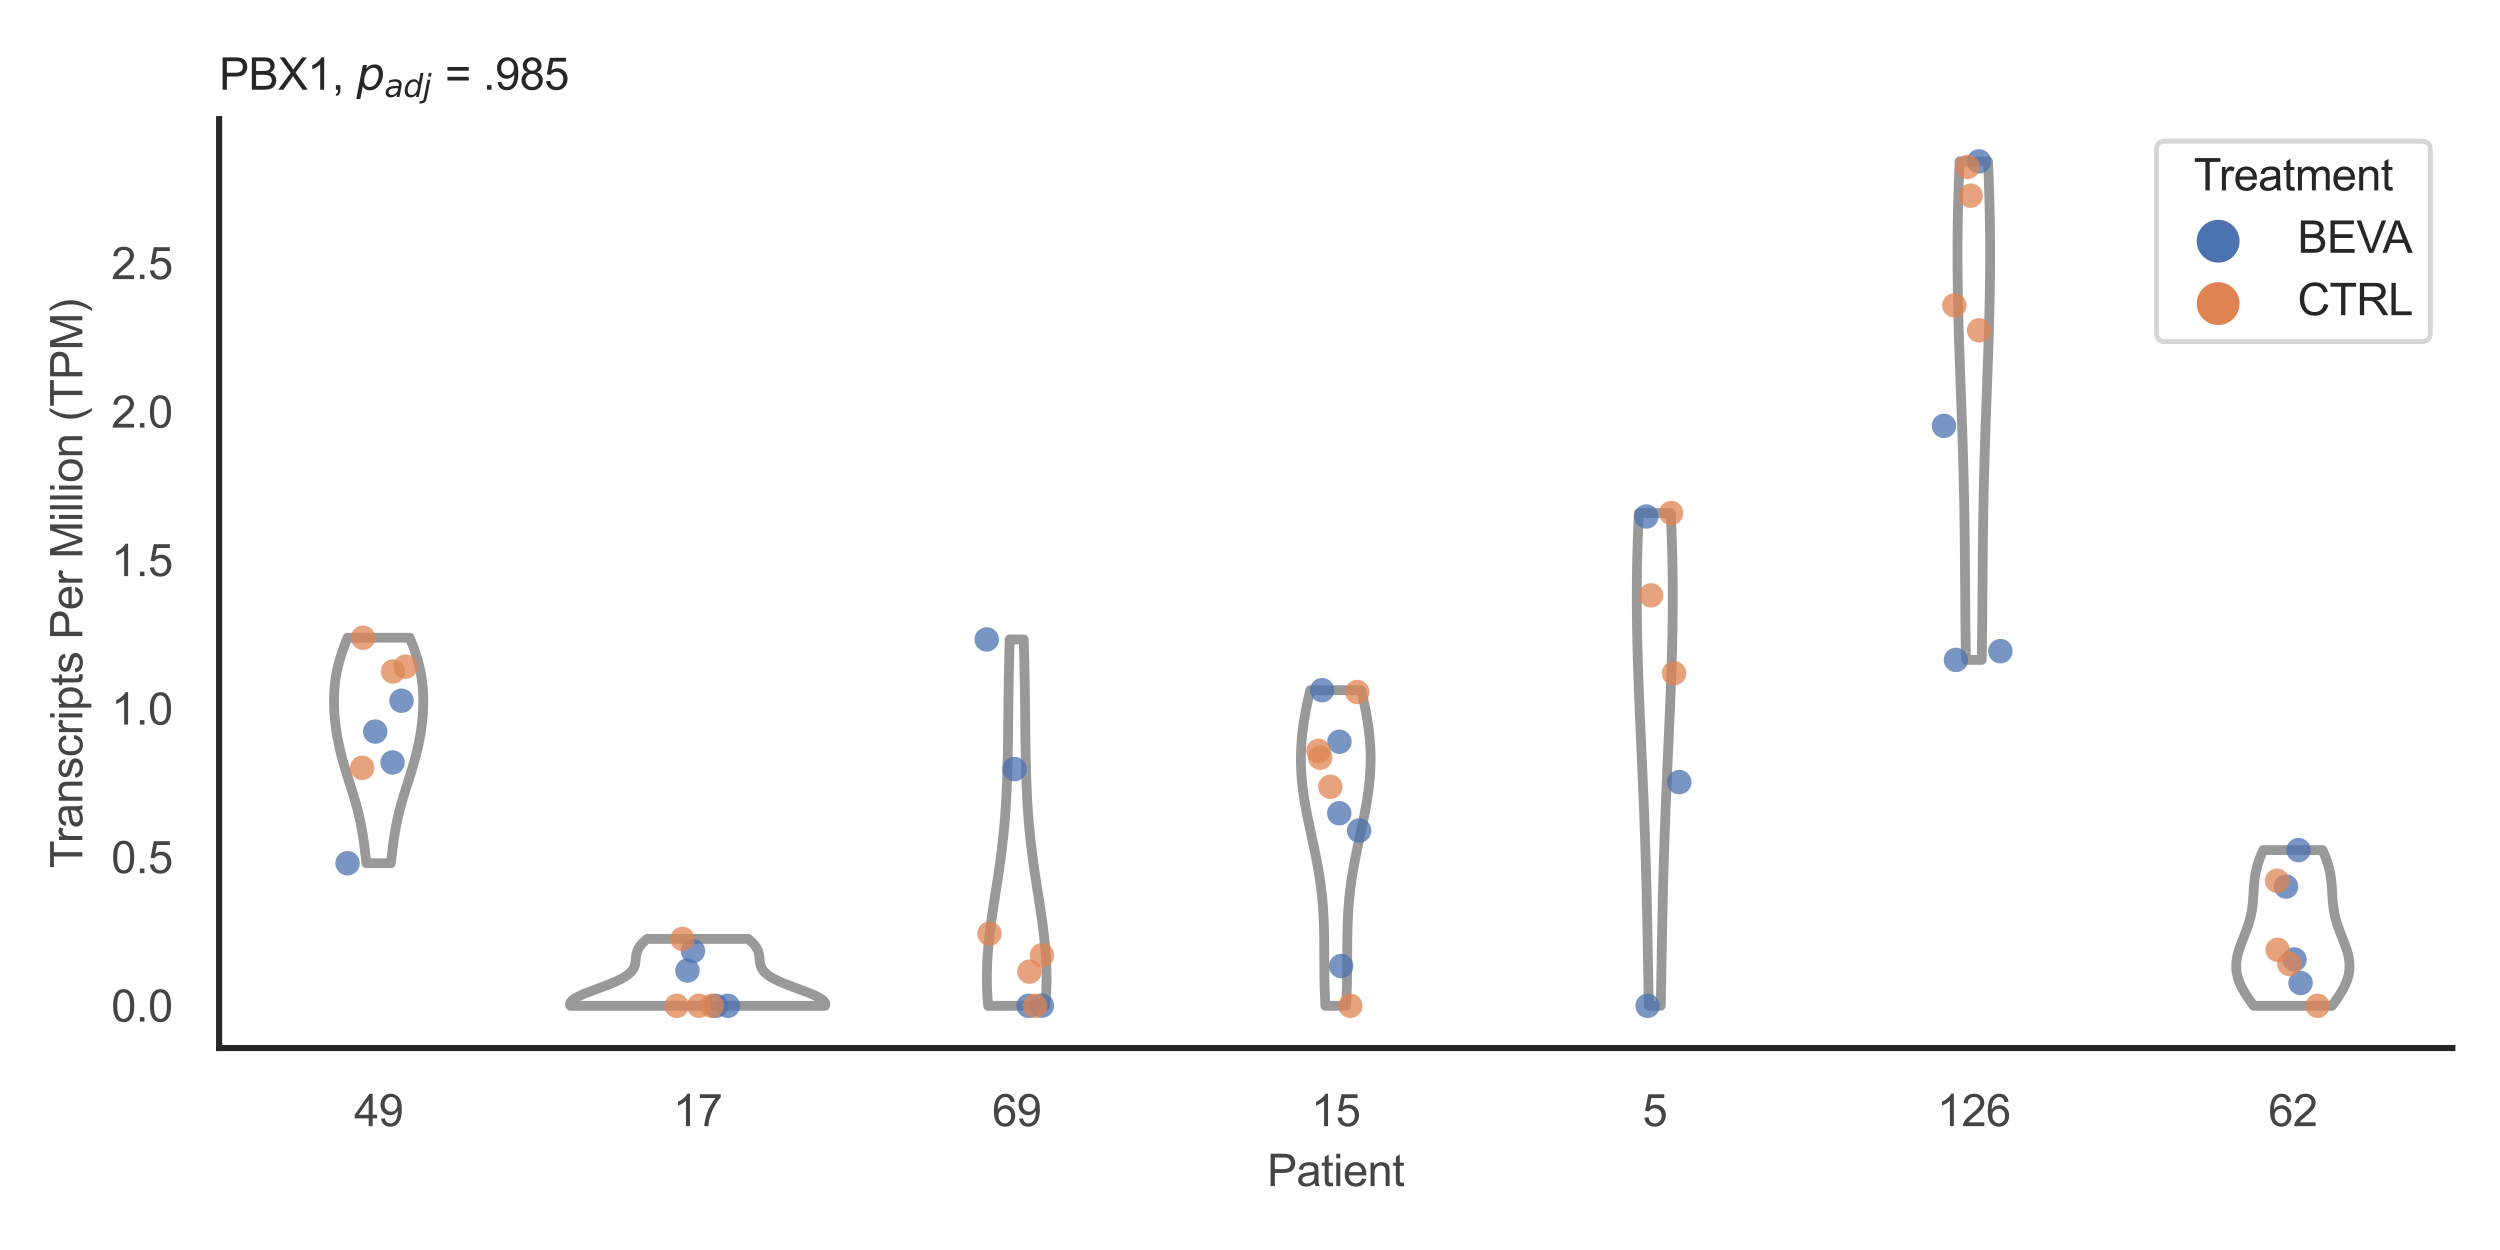 <?xml version="1.0" encoding="utf-8" standalone="no"?>
<!DOCTYPE svg PUBLIC "-//W3C//DTD SVG 1.1//EN"
  "http://www.w3.org/Graphics/SVG/1.1/DTD/svg11.dtd">
<svg xmlns:xlink="http://www.w3.org/1999/xlink" width="510.236pt" height="255.118pt" viewBox="0 0 510.236 255.118" xmlns="http://www.w3.org/2000/svg" version="1.1">
 <defs>
  <style type="text/css">*{stroke-linejoin: round; stroke-linecap: butt}</style>
 </defs>
 <g id="figure_1">
  <g id="patch_1">
   <path d="M 0 255.118 
L 510.236 255.118 
L 510.236 0 
L 0 0 
z
" style="fill: #ffffff"/>
  </g>
  <g id="axes_1">
   <g id="patch_2">
    <path d="M 44.72 213.898 
L 500.516 213.898 
L 500.516 24.32 
L 44.72 24.32 
z
" style="fill: #ffffff"/>
   </g>
   <g id="matplotlib.axis_1">
    <g id="xtick_1">
     <g id="text_1">
      <!-- 49 -->
      <g style="fill: #444444" transform="translate(72.272 229.84)scale(0.09 -0.09)">
       <defs>
        <path id="ArialMT-34" d="M 2069 0 
L 2069 1097 
L 81 1097 
L 81 1613 
L 2172 4581 
L 2631 4581 
L 2631 1613 
L 3250 1613 
L 3250 1097 
L 2631 1097 
L 2631 0 
L 2069 0 
z
M 2069 1613 
L 2069 3678 
L 634 1613 
L 2069 1613 
z
" transform="scale(0.016)"/>
        <path id="ArialMT-39" d="M 350 1059 
L 891 1109 
Q 959 728 1153 556 
Q 1347 384 1650 384 
Q 1909 384 2104 503 
Q 2300 622 2425 820 
Q 2550 1019 2634 1356 
Q 2719 1694 2719 2044 
Q 2719 2081 2716 2156 
Q 2547 1888 2255 1720 
Q 1963 1553 1622 1553 
Q 1053 1553 659 1965 
Q 266 2378 266 3053 
Q 266 3750 677 4175 
Q 1088 4600 1706 4600 
Q 2153 4600 2523 4359 
Q 2894 4119 3086 3673 
Q 3278 3228 3278 2384 
Q 3278 1506 3087 986 
Q 2897 466 2520 194 
Q 2144 -78 1638 -78 
Q 1100 -78 759 220 
Q 419 519 350 1059 
z
M 2653 3081 
Q 2653 3566 2395 3850 
Q 2138 4134 1775 4134 
Q 1400 4134 1122 3828 
Q 844 3522 844 3034 
Q 844 2597 1108 2323 
Q 1372 2050 1759 2050 
Q 2150 2050 2401 2323 
Q 2653 2597 2653 3081 
z
" transform="scale(0.016)"/>
       </defs>
       <use xlink:href="#ArialMT-34"/>
       <use xlink:href="#ArialMT-39" x="55.615"/>
      </g>
     </g>
    </g>
    <g id="xtick_2">
     <g id="text_2">
      <!-- 17 -->
      <g style="fill: #444444" transform="translate(137.386 229.84)scale(0.09 -0.09)">
       <defs>
        <path id="ArialMT-31" d="M 2384 0 
L 1822 0 
L 1822 3584 
Q 1619 3391 1289 3197 
Q 959 3003 697 2906 
L 697 3450 
Q 1169 3672 1522 3987 
Q 1875 4303 2022 4600 
L 2384 4600 
L 2384 0 
z
" transform="scale(0.016)"/>
        <path id="ArialMT-37" d="M 303 3981 
L 303 4522 
L 3269 4522 
L 3269 4084 
Q 2831 3619 2401 2847 
Q 1972 2075 1738 1259 
Q 1569 684 1522 0 
L 944 0 
Q 953 541 1156 1306 
Q 1359 2072 1739 2783 
Q 2119 3494 2547 3981 
L 303 3981 
z
" transform="scale(0.016)"/>
       </defs>
       <use xlink:href="#ArialMT-31"/>
       <use xlink:href="#ArialMT-37" x="55.615"/>
      </g>
     </g>
    </g>
    <g id="xtick_3">
     <g id="text_3">
      <!-- 69 -->
      <g style="fill: #444444" transform="translate(202.5 229.84)scale(0.09 -0.09)">
       <defs>
        <path id="ArialMT-36" d="M 3184 3459 
L 2625 3416 
Q 2550 3747 2413 3897 
Q 2184 4138 1850 4138 
Q 1581 4138 1378 3988 
Q 1113 3794 959 3422 
Q 806 3050 800 2363 
Q 1003 2672 1297 2822 
Q 1591 2972 1913 2972 
Q 2475 2972 2870 2558 
Q 3266 2144 3266 1488 
Q 3266 1056 3080 686 
Q 2894 316 2569 119 
Q 2244 -78 1831 -78 
Q 1128 -78 684 439 
Q 241 956 241 2144 
Q 241 3472 731 4075 
Q 1159 4600 1884 4600 
Q 2425 4600 2770 4297 
Q 3116 3994 3184 3459 
z
M 888 1484 
Q 888 1194 1011 928 
Q 1134 663 1356 523 
Q 1578 384 1822 384 
Q 2178 384 2434 671 
Q 2691 959 2691 1453 
Q 2691 1928 2437 2201 
Q 2184 2475 1800 2475 
Q 1419 2475 1153 2201 
Q 888 1928 888 1484 
z
" transform="scale(0.016)"/>
       </defs>
       <use xlink:href="#ArialMT-36"/>
       <use xlink:href="#ArialMT-39" x="55.615"/>
      </g>
     </g>
    </g>
    <g id="xtick_4">
     <g id="text_4">
      <!-- 15 -->
      <g style="fill: #444444" transform="translate(267.613 229.84)scale(0.09 -0.09)">
       <defs>
        <path id="ArialMT-35" d="M 266 1200 
L 856 1250 
Q 922 819 1161 601 
Q 1400 384 1738 384 
Q 2144 384 2425 690 
Q 2706 997 2706 1503 
Q 2706 1984 2436 2262 
Q 2166 2541 1728 2541 
Q 1456 2541 1237 2417 
Q 1019 2294 894 2097 
L 366 2166 
L 809 4519 
L 3088 4519 
L 3088 3981 
L 1259 3981 
L 1013 2750 
Q 1425 3038 1878 3038 
Q 2478 3038 2890 2622 
Q 3303 2206 3303 1553 
Q 3303 931 2941 478 
Q 2500 -78 1738 -78 
Q 1113 -78 717 272 
Q 322 622 266 1200 
z
" transform="scale(0.016)"/>
       </defs>
       <use xlink:href="#ArialMT-31"/>
       <use xlink:href="#ArialMT-35" x="55.615"/>
      </g>
     </g>
    </g>
    <g id="xtick_5">
     <g id="text_5">
      <!-- 5 -->
      <g style="fill: #444444" transform="translate(335.229 229.84)scale(0.09 -0.09)">
       <use xlink:href="#ArialMT-35"/>
      </g>
     </g>
    </g>
    <g id="xtick_6">
     <g id="text_6">
      <!-- 126 -->
      <g style="fill: #444444" transform="translate(395.338 229.84)scale(0.09 -0.09)">
       <defs>
        <path id="ArialMT-32" d="M 3222 541 
L 3222 0 
L 194 0 
Q 188 203 259 391 
Q 375 700 629 1000 
Q 884 1300 1366 1694 
Q 2113 2306 2375 2664 
Q 2638 3022 2638 3341 
Q 2638 3675 2398 3904 
Q 2159 4134 1775 4134 
Q 1369 4134 1125 3890 
Q 881 3647 878 3216 
L 300 3275 
Q 359 3922 746 4261 
Q 1134 4600 1788 4600 
Q 2447 4600 2831 4234 
Q 3216 3869 3216 3328 
Q 3216 3053 3103 2787 
Q 2991 2522 2730 2228 
Q 2469 1934 1863 1422 
Q 1356 997 1212 845 
Q 1069 694 975 541 
L 3222 541 
z
" transform="scale(0.016)"/>
       </defs>
       <use xlink:href="#ArialMT-31"/>
       <use xlink:href="#ArialMT-32" x="55.615"/>
       <use xlink:href="#ArialMT-36" x="111.23"/>
      </g>
     </g>
    </g>
    <g id="xtick_7">
     <g id="text_7">
      <!-- 62 -->
      <g style="fill: #444444" transform="translate(462.955 229.84)scale(0.09 -0.09)">
       <use xlink:href="#ArialMT-36"/>
       <use xlink:href="#ArialMT-32" x="55.615"/>
      </g>
     </g>
    </g>
    <g id="text_8">
     <!-- Patient -->
     <g style="fill: #444444" transform="translate(258.609 242.071)scale(0.09 -0.09)">
      <defs>
       <path id="ArialMT-50" d="M 494 0 
L 494 4581 
L 2222 4581 
Q 2678 4581 2919 4538 
Q 3256 4481 3484 4323 
Q 3713 4166 3852 3881 
Q 3991 3597 3991 3256 
Q 3991 2672 3619 2267 
Q 3247 1863 2275 1863 
L 1100 1863 
L 1100 0 
L 494 0 
z
M 1100 2403 
L 2284 2403 
Q 2872 2403 3119 2622 
Q 3366 2841 3366 3238 
Q 3366 3525 3220 3729 
Q 3075 3934 2838 4000 
Q 2684 4041 2272 4041 
L 1100 4041 
L 1100 2403 
z
" transform="scale(0.016)"/>
       <path id="ArialMT-61" d="M 2588 409 
Q 2275 144 1986 34 
Q 1697 -75 1366 -75 
Q 819 -75 525 192 
Q 231 459 231 875 
Q 231 1119 342 1320 
Q 453 1522 633 1644 
Q 813 1766 1038 1828 
Q 1203 1872 1538 1913 
Q 2219 1994 2541 2106 
Q 2544 2222 2544 2253 
Q 2544 2597 2384 2738 
Q 2169 2928 1744 2928 
Q 1347 2928 1158 2789 
Q 969 2650 878 2297 
L 328 2372 
Q 403 2725 575 2942 
Q 747 3159 1072 3276 
Q 1397 3394 1825 3394 
Q 2250 3394 2515 3294 
Q 2781 3194 2906 3042 
Q 3031 2891 3081 2659 
Q 3109 2516 3109 2141 
L 3109 1391 
Q 3109 606 3145 398 
Q 3181 191 3288 0 
L 2700 0 
Q 2613 175 2588 409 
z
M 2541 1666 
Q 2234 1541 1622 1453 
Q 1275 1403 1131 1340 
Q 988 1278 909 1158 
Q 831 1038 831 891 
Q 831 666 1001 516 
Q 1172 366 1500 366 
Q 1825 366 2078 508 
Q 2331 650 2450 897 
Q 2541 1088 2541 1459 
L 2541 1666 
z
" transform="scale(0.016)"/>
       <path id="ArialMT-74" d="M 1650 503 
L 1731 6 
Q 1494 -44 1306 -44 
Q 1000 -44 831 53 
Q 663 150 594 308 
Q 525 466 525 972 
L 525 2881 
L 113 2881 
L 113 3319 
L 525 3319 
L 525 4141 
L 1084 4478 
L 1084 3319 
L 1650 3319 
L 1650 2881 
L 1084 2881 
L 1084 941 
Q 1084 700 1114 631 
Q 1144 563 1211 522 
Q 1278 481 1403 481 
Q 1497 481 1650 503 
z
" transform="scale(0.016)"/>
       <path id="ArialMT-69" d="M 425 3934 
L 425 4581 
L 988 4581 
L 988 3934 
L 425 3934 
z
M 425 0 
L 425 3319 
L 988 3319 
L 988 0 
L 425 0 
z
" transform="scale(0.016)"/>
       <path id="ArialMT-65" d="M 2694 1069 
L 3275 997 
Q 3138 488 2766 206 
Q 2394 -75 1816 -75 
Q 1088 -75 661 373 
Q 234 822 234 1631 
Q 234 2469 665 2931 
Q 1097 3394 1784 3394 
Q 2450 3394 2872 2941 
Q 3294 2488 3294 1666 
Q 3294 1616 3291 1516 
L 816 1516 
Q 847 969 1125 678 
Q 1403 388 1819 388 
Q 2128 388 2347 550 
Q 2566 713 2694 1069 
z
M 847 1978 
L 2700 1978 
Q 2663 2397 2488 2606 
Q 2219 2931 1791 2931 
Q 1403 2931 1139 2672 
Q 875 2413 847 1978 
z
" transform="scale(0.016)"/>
       <path id="ArialMT-6e" d="M 422 0 
L 422 3319 
L 928 3319 
L 928 2847 
Q 1294 3394 1984 3394 
Q 2284 3394 2536 3286 
Q 2788 3178 2913 3003 
Q 3038 2828 3088 2588 
Q 3119 2431 3119 2041 
L 3119 0 
L 2556 0 
L 2556 2019 
Q 2556 2363 2490 2533 
Q 2425 2703 2258 2804 
Q 2091 2906 1866 2906 
Q 1506 2906 1245 2678 
Q 984 2450 984 1813 
L 984 0 
L 422 0 
z
" transform="scale(0.016)"/>
      </defs>
      <use xlink:href="#ArialMT-50"/>
      <use xlink:href="#ArialMT-61" x="66.699"/>
      <use xlink:href="#ArialMT-74" x="122.314"/>
      <use xlink:href="#ArialMT-69" x="150.098"/>
      <use xlink:href="#ArialMT-65" x="172.314"/>
      <use xlink:href="#ArialMT-6e" x="227.93"/>
      <use xlink:href="#ArialMT-74" x="283.545"/>
     </g>
    </g>
   </g>
   <g id="matplotlib.axis_2">
    <g id="ytick_1">
     <g id="text_9">
      <!-- 0.0 -->
      <g style="fill: #444444" transform="translate(22.71 208.502)scale(0.09 -0.09)">
       <defs>
        <path id="ArialMT-30" d="M 266 2259 
Q 266 3072 433 3567 
Q 600 4063 929 4331 
Q 1259 4600 1759 4600 
Q 2128 4600 2406 4451 
Q 2684 4303 2865 4023 
Q 3047 3744 3150 3342 
Q 3253 2941 3253 2259 
Q 3253 1453 3087 958 
Q 2922 463 2592 192 
Q 2263 -78 1759 -78 
Q 1097 -78 719 397 
Q 266 969 266 2259 
z
M 844 2259 
Q 844 1131 1108 757 
Q 1372 384 1759 384 
Q 2147 384 2411 759 
Q 2675 1134 2675 2259 
Q 2675 3391 2411 3762 
Q 2147 4134 1753 4134 
Q 1366 4134 1134 3806 
Q 844 3388 844 2259 
z
" transform="scale(0.016)"/>
        <path id="ArialMT-2e" d="M 581 0 
L 581 641 
L 1222 641 
L 1222 0 
L 581 0 
z
" transform="scale(0.016)"/>
       </defs>
       <use xlink:href="#ArialMT-30"/>
       <use xlink:href="#ArialMT-2e" x="55.615"/>
       <use xlink:href="#ArialMT-30" x="83.398"/>
      </g>
     </g>
    </g>
    <g id="ytick_2">
     <g id="text_10">
      <!-- 0.5 -->
      <g style="fill: #444444" transform="translate(22.71 178.195)scale(0.09 -0.09)">
       <use xlink:href="#ArialMT-30"/>
       <use xlink:href="#ArialMT-2e" x="55.615"/>
       <use xlink:href="#ArialMT-35" x="83.398"/>
      </g>
     </g>
    </g>
    <g id="ytick_3">
     <g id="text_11">
      <!-- 1.0 -->
      <g style="fill: #444444" transform="translate(22.71 147.887)scale(0.09 -0.09)">
       <use xlink:href="#ArialMT-31"/>
       <use xlink:href="#ArialMT-2e" x="55.615"/>
       <use xlink:href="#ArialMT-30" x="83.398"/>
      </g>
     </g>
    </g>
    <g id="ytick_4">
     <g id="text_12">
      <!-- 1.5 -->
      <g style="fill: #444444" transform="translate(22.71 117.58)scale(0.09 -0.09)">
       <use xlink:href="#ArialMT-31"/>
       <use xlink:href="#ArialMT-2e" x="55.615"/>
       <use xlink:href="#ArialMT-35" x="83.398"/>
      </g>
     </g>
    </g>
    <g id="ytick_5">
     <g id="text_13">
      <!-- 2.0 -->
      <g style="fill: #444444" transform="translate(22.71 87.273)scale(0.09 -0.09)">
       <use xlink:href="#ArialMT-32"/>
       <use xlink:href="#ArialMT-2e" x="55.615"/>
       <use xlink:href="#ArialMT-30" x="83.398"/>
      </g>
     </g>
    </g>
    <g id="ytick_6">
     <g id="text_14">
      <!-- 2.5 -->
      <g style="fill: #444444" transform="translate(22.71 56.965)scale(0.09 -0.09)">
       <use xlink:href="#ArialMT-32"/>
       <use xlink:href="#ArialMT-2e" x="55.615"/>
       <use xlink:href="#ArialMT-35" x="83.398"/>
      </g>
     </g>
    </g>
    <g id="text_15">
     <!-- Transcripts Per Million (TPM) -->
     <g style="fill: #444444" transform="translate(16.816 177.194)rotate(-90)scale(0.09 -0.09)">
      <defs>
       <path id="ArialMT-54" d="M 1659 0 
L 1659 4041 
L 150 4041 
L 150 4581 
L 3781 4581 
L 3781 4041 
L 2266 4041 
L 2266 0 
L 1659 0 
z
" transform="scale(0.016)"/>
       <path id="ArialMT-72" d="M 416 0 
L 416 3319 
L 922 3319 
L 922 2816 
Q 1116 3169 1280 3281 
Q 1444 3394 1641 3394 
Q 1925 3394 2219 3213 
L 2025 2691 
Q 1819 2813 1613 2813 
Q 1428 2813 1281 2702 
Q 1134 2591 1072 2394 
Q 978 2094 978 1738 
L 978 0 
L 416 0 
z
" transform="scale(0.016)"/>
       <path id="ArialMT-73" d="M 197 991 
L 753 1078 
Q 800 744 1014 566 
Q 1228 388 1613 388 
Q 2000 388 2187 545 
Q 2375 703 2375 916 
Q 2375 1106 2209 1216 
Q 2094 1291 1634 1406 
Q 1016 1563 777 1677 
Q 538 1791 414 1992 
Q 291 2194 291 2438 
Q 291 2659 392 2848 
Q 494 3038 669 3163 
Q 800 3259 1026 3326 
Q 1253 3394 1513 3394 
Q 1903 3394 2198 3281 
Q 2494 3169 2634 2976 
Q 2775 2784 2828 2463 
L 2278 2388 
Q 2241 2644 2061 2787 
Q 1881 2931 1553 2931 
Q 1166 2931 1000 2803 
Q 834 2675 834 2503 
Q 834 2394 903 2306 
Q 972 2216 1119 2156 
Q 1203 2125 1616 2013 
Q 2213 1853 2448 1751 
Q 2684 1650 2818 1456 
Q 2953 1263 2953 975 
Q 2953 694 2789 445 
Q 2625 197 2315 61 
Q 2006 -75 1616 -75 
Q 969 -75 630 194 
Q 291 463 197 991 
z
" transform="scale(0.016)"/>
       <path id="ArialMT-63" d="M 2588 1216 
L 3141 1144 
Q 3050 572 2676 248 
Q 2303 -75 1759 -75 
Q 1078 -75 664 370 
Q 250 816 250 1647 
Q 250 2184 428 2587 
Q 606 2991 970 3192 
Q 1334 3394 1763 3394 
Q 2303 3394 2647 3120 
Q 2991 2847 3088 2344 
L 2541 2259 
Q 2463 2594 2264 2762 
Q 2066 2931 1784 2931 
Q 1359 2931 1093 2626 
Q 828 2322 828 1663 
Q 828 994 1084 691 
Q 1341 388 1753 388 
Q 2084 388 2306 591 
Q 2528 794 2588 1216 
z
" transform="scale(0.016)"/>
       <path id="ArialMT-70" d="M 422 -1272 
L 422 3319 
L 934 3319 
L 934 2888 
Q 1116 3141 1344 3267 
Q 1572 3394 1897 3394 
Q 2322 3394 2647 3175 
Q 2972 2956 3137 2557 
Q 3303 2159 3303 1684 
Q 3303 1175 3120 767 
Q 2938 359 2589 142 
Q 2241 -75 1856 -75 
Q 1575 -75 1351 44 
Q 1128 163 984 344 
L 984 -1272 
L 422 -1272 
z
M 931 1641 
Q 931 1000 1190 694 
Q 1450 388 1819 388 
Q 2194 388 2461 705 
Q 2728 1022 2728 1688 
Q 2728 2322 2467 2637 
Q 2206 2953 1844 2953 
Q 1484 2953 1207 2617 
Q 931 2281 931 1641 
z
" transform="scale(0.016)"/>
       <path id="ArialMT-20" transform="scale(0.016)"/>
       <path id="ArialMT-4d" d="M 475 0 
L 475 4581 
L 1388 4581 
L 2472 1338 
Q 2622 884 2691 659 
Q 2769 909 2934 1394 
L 4031 4581 
L 4847 4581 
L 4847 0 
L 4263 0 
L 4263 3834 
L 2931 0 
L 2384 0 
L 1059 3900 
L 1059 0 
L 475 0 
z
" transform="scale(0.016)"/>
       <path id="ArialMT-6c" d="M 409 0 
L 409 4581 
L 972 4581 
L 972 0 
L 409 0 
z
" transform="scale(0.016)"/>
       <path id="ArialMT-6f" d="M 213 1659 
Q 213 2581 725 3025 
Q 1153 3394 1769 3394 
Q 2453 3394 2887 2945 
Q 3322 2497 3322 1706 
Q 3322 1066 3130 698 
Q 2938 331 2570 128 
Q 2203 -75 1769 -75 
Q 1072 -75 642 372 
Q 213 819 213 1659 
z
M 791 1659 
Q 791 1022 1069 705 
Q 1347 388 1769 388 
Q 2188 388 2466 706 
Q 2744 1025 2744 1678 
Q 2744 2294 2464 2611 
Q 2184 2928 1769 2928 
Q 1347 2928 1069 2612 
Q 791 2297 791 1659 
z
" transform="scale(0.016)"/>
       <path id="ArialMT-28" d="M 1497 -1347 
Q 1031 -759 709 28 
Q 388 816 388 1659 
Q 388 2403 628 3084 
Q 909 3875 1497 4659 
L 1900 4659 
Q 1522 4009 1400 3731 
Q 1209 3300 1100 2831 
Q 966 2247 966 1656 
Q 966 153 1900 -1347 
L 1497 -1347 
z
" transform="scale(0.016)"/>
       <path id="ArialMT-29" d="M 791 -1347 
L 388 -1347 
Q 1322 153 1322 1656 
Q 1322 2244 1188 2822 
Q 1081 3291 891 3722 
Q 769 4003 388 4659 
L 791 4659 
Q 1378 3875 1659 3084 
Q 1900 2403 1900 1659 
Q 1900 816 1576 28 
Q 1253 -759 791 -1347 
z
" transform="scale(0.016)"/>
      </defs>
      <use xlink:href="#ArialMT-54"/>
      <use xlink:href="#ArialMT-72" x="57.334"/>
      <use xlink:href="#ArialMT-61" x="90.635"/>
      <use xlink:href="#ArialMT-6e" x="146.25"/>
      <use xlink:href="#ArialMT-73" x="201.865"/>
      <use xlink:href="#ArialMT-63" x="251.865"/>
      <use xlink:href="#ArialMT-72" x="301.865"/>
      <use xlink:href="#ArialMT-69" x="335.166"/>
      <use xlink:href="#ArialMT-70" x="357.383"/>
      <use xlink:href="#ArialMT-74" x="412.998"/>
      <use xlink:href="#ArialMT-73" x="440.781"/>
      <use xlink:href="#ArialMT-20" x="490.781"/>
      <use xlink:href="#ArialMT-50" x="518.564"/>
      <use xlink:href="#ArialMT-65" x="585.264"/>
      <use xlink:href="#ArialMT-72" x="640.879"/>
      <use xlink:href="#ArialMT-20" x="674.18"/>
      <use xlink:href="#ArialMT-4d" x="701.963"/>
      <use xlink:href="#ArialMT-69" x="785.264"/>
      <use xlink:href="#ArialMT-6c" x="807.48"/>
      <use xlink:href="#ArialMT-6c" x="829.697"/>
      <use xlink:href="#ArialMT-69" x="851.914"/>
      <use xlink:href="#ArialMT-6f" x="874.131"/>
      <use xlink:href="#ArialMT-6e" x="929.746"/>
      <use xlink:href="#ArialMT-20" x="985.361"/>
      <use xlink:href="#ArialMT-28" x="1013.145"/>
      <use xlink:href="#ArialMT-54" x="1046.445"/>
      <use xlink:href="#ArialMT-50" x="1107.529"/>
      <use xlink:href="#ArialMT-4d" x="1174.229"/>
      <use xlink:href="#ArialMT-29" x="1257.529"/>
     </g>
    </g>
   </g>
   <g id="PolyCollection_1">
    <defs>
     <path id="m5491d6f019" d="M 79.77 -78.931 
L 74.784 -78.931 
L 74.73 -79.396 
L 74.676 -79.861 
L 74.621 -80.326 
L 74.566 -80.791 
L 74.51 -81.256 
L 74.453 -81.721 
L 74.395 -82.186 
L 74.334 -82.651 
L 74.272 -83.116 
L 74.206 -83.581 
L 74.139 -84.046 
L 74.068 -84.511 
L 73.994 -84.976 
L 73.916 -85.441 
L 73.834 -85.906 
L 73.749 -86.371 
L 73.659 -86.836 
L 73.565 -87.301 
L 73.466 -87.766 
L 73.364 -88.231 
L 73.256 -88.696 
L 73.145 -89.161 
L 73.028 -89.626 
L 72.908 -90.091 
L 72.784 -90.556 
L 72.656 -91.021 
L 72.524 -91.486 
L 72.389 -91.951 
L 72.251 -92.416 
L 72.11 -92.881 
L 71.967 -93.346 
L 71.822 -93.811 
L 71.676 -94.275 
L 71.529 -94.74 
L 71.381 -95.205 
L 71.233 -95.67 
L 71.085 -96.135 
L 70.939 -96.6 
L 70.793 -97.065 
L 70.649 -97.53 
L 70.506 -97.995 
L 70.366 -98.46 
L 70.229 -98.925 
L 70.095 -99.39 
L 69.964 -99.855 
L 69.837 -100.32 
L 69.714 -100.785 
L 69.594 -101.25 
L 69.479 -101.715 
L 69.368 -102.18 
L 69.262 -102.645 
L 69.16 -103.11 
L 69.063 -103.575 
L 68.971 -104.04 
L 68.883 -104.505 
L 68.8 -104.97 
L 68.722 -105.435 
L 68.649 -105.9 
L 68.581 -106.365 
L 68.518 -106.83 
L 68.46 -107.295 
L 68.407 -107.76 
L 68.359 -108.225 
L 68.316 -108.69 
L 68.278 -109.155 
L 68.246 -109.62 
L 68.219 -110.085 
L 68.197 -110.55 
L 68.181 -111.015 
L 68.17 -111.48 
L 68.166 -111.945 
L 68.168 -112.41 
L 68.176 -112.875 
L 68.19 -113.34 
L 68.211 -113.805 
L 68.239 -114.27 
L 68.274 -114.735 
L 68.316 -115.2 
L 68.366 -115.665 
L 68.423 -116.13 
L 68.488 -116.595 
L 68.56 -117.06 
L 68.641 -117.525 
L 68.729 -117.99 
L 68.826 -118.455 
L 68.93 -118.92 
L 69.042 -119.385 
L 69.162 -119.85 
L 69.29 -120.315 
L 69.426 -120.78 
L 69.568 -121.245 
L 69.718 -121.71 
L 69.875 -122.175 
L 70.038 -122.64 
L 70.207 -123.105 
L 70.381 -123.57 
L 70.561 -124.035 
L 70.746 -124.5 
L 70.935 -124.965 
L 83.619 -124.965 
L 83.619 -124.965 
L 83.808 -124.5 
L 83.992 -124.035 
L 84.172 -123.57 
L 84.347 -123.105 
L 84.516 -122.64 
L 84.679 -122.175 
L 84.836 -121.71 
L 84.985 -121.245 
L 85.128 -120.78 
L 85.263 -120.315 
L 85.391 -119.85 
L 85.511 -119.385 
L 85.624 -118.92 
L 85.728 -118.455 
L 85.824 -117.99 
L 85.913 -117.525 
L 85.993 -117.06 
L 86.066 -116.595 
L 86.131 -116.13 
L 86.188 -115.665 
L 86.237 -115.2 
L 86.28 -114.735 
L 86.315 -114.27 
L 86.342 -113.805 
L 86.364 -113.34 
L 86.378 -112.875 
L 86.386 -112.41 
L 86.388 -111.945 
L 86.383 -111.48 
L 86.373 -111.015 
L 86.357 -110.55 
L 86.335 -110.085 
L 86.308 -109.62 
L 86.275 -109.155 
L 86.238 -108.69 
L 86.195 -108.225 
L 86.147 -107.76 
L 86.094 -107.295 
L 86.035 -106.83 
L 85.972 -106.365 
L 85.904 -105.9 
L 85.831 -105.435 
L 85.753 -104.97 
L 85.671 -104.505 
L 85.583 -104.04 
L 85.491 -103.575 
L 85.394 -103.11 
L 85.292 -102.645 
L 85.186 -102.18 
L 85.075 -101.715 
L 84.96 -101.25 
L 84.84 -100.785 
L 84.717 -100.32 
L 84.589 -99.855 
L 84.459 -99.39 
L 84.324 -98.925 
L 84.187 -98.46 
L 84.047 -97.995 
L 83.905 -97.53 
L 83.761 -97.065 
L 83.615 -96.6 
L 83.468 -96.135 
L 83.321 -95.67 
L 83.173 -95.205 
L 83.025 -94.74 
L 82.878 -94.275 
L 82.731 -93.811 
L 82.586 -93.346 
L 82.444 -92.881 
L 82.303 -92.416 
L 82.165 -91.951 
L 82.03 -91.486 
L 81.898 -91.021 
L 81.77 -90.556 
L 81.646 -90.091 
L 81.525 -89.626 
L 81.409 -89.161 
L 81.297 -88.696 
L 81.19 -88.231 
L 81.087 -87.766 
L 80.989 -87.301 
L 80.895 -86.836 
L 80.805 -86.371 
L 80.72 -85.906 
L 80.638 -85.441 
L 80.56 -84.976 
L 80.486 -84.511 
L 80.415 -84.046 
L 80.347 -83.581 
L 80.282 -83.116 
L 80.22 -82.651 
L 80.159 -82.186 
L 80.1 -81.721 
L 80.043 -81.256 
L 79.987 -80.791 
L 79.932 -80.326 
L 79.878 -79.861 
L 79.824 -79.396 
L 79.77 -78.931 
z
" style="stroke: #999999; stroke-width: 2"/>
    </defs>
    <g clip-path="url(#pdd3f8311eb)">
     <use xlink:href="#m5491d6f019" x="0" y="255.118" style="fill: #ffffff; stroke: #999999; stroke-width: 2"/>
    </g>
   </g>
   <g id="PolyCollection_2">
    <defs>
     <path id="mc2cbc725b9" d="M 168.361 -49.837 
L 116.42 -49.837 
L 116.368 -49.975 
L 116.345 -50.113 
L 116.351 -50.251 
L 116.384 -50.389 
L 116.445 -50.527 
L 116.534 -50.665 
L 116.648 -50.802 
L 116.787 -50.94 
L 116.951 -51.078 
L 117.138 -51.216 
L 117.348 -51.354 
L 117.578 -51.492 
L 117.828 -51.63 
L 118.096 -51.768 
L 118.382 -51.906 
L 118.682 -52.043 
L 118.997 -52.181 
L 119.324 -52.319 
L 119.662 -52.457 
L 120.01 -52.595 
L 120.365 -52.733 
L 120.727 -52.871 
L 121.093 -53.009 
L 121.463 -53.147 
L 121.834 -53.285 
L 122.207 -53.422 
L 122.578 -53.56 
L 122.947 -53.698 
L 123.312 -53.836 
L 123.673 -53.974 
L 124.028 -54.112 
L 124.376 -54.25 
L 124.717 -54.388 
L 125.048 -54.526 
L 125.37 -54.663 
L 125.682 -54.801 
L 125.983 -54.939 
L 126.273 -55.077 
L 126.55 -55.215 
L 126.815 -55.353 
L 127.067 -55.491 
L 127.307 -55.629 
L 127.533 -55.767 
L 127.747 -55.905 
L 127.947 -56.042 
L 128.134 -56.18 
L 128.308 -56.318 
L 128.47 -56.456 
L 128.619 -56.594 
L 128.756 -56.732 
L 128.881 -56.87 
L 128.995 -57.008 
L 129.097 -57.146 
L 129.19 -57.283 
L 129.273 -57.421 
L 129.346 -57.559 
L 129.411 -57.697 
L 129.467 -57.835 
L 129.517 -57.973 
L 129.559 -58.111 
L 129.596 -58.249 
L 129.627 -58.387 
L 129.653 -58.524 
L 129.676 -58.662 
L 129.695 -58.8 
L 129.711 -58.938 
L 129.725 -59.076 
L 129.738 -59.214 
L 129.751 -59.352 
L 129.763 -59.49 
L 129.776 -59.628 
L 129.79 -59.766 
L 129.806 -59.903 
L 129.825 -60.041 
L 129.846 -60.179 
L 129.87 -60.317 
L 129.899 -60.455 
L 129.932 -60.593 
L 129.969 -60.731 
L 130.012 -60.869 
L 130.06 -61.007 
L 130.114 -61.144 
L 130.174 -61.282 
L 130.24 -61.42 
L 130.314 -61.558 
L 130.393 -61.696 
L 130.48 -61.834 
L 130.574 -61.972 
L 130.675 -62.11 
L 130.784 -62.248 
L 130.9 -62.386 
L 131.022 -62.523 
L 131.153 -62.661 
L 131.29 -62.799 
L 131.434 -62.937 
L 131.585 -63.075 
L 131.743 -63.213 
L 131.907 -63.351 
L 132.078 -63.489 
L 152.703 -63.489 
L 152.703 -63.489 
L 152.874 -63.351 
L 153.038 -63.213 
L 153.196 -63.075 
L 153.347 -62.937 
L 153.491 -62.799 
L 153.629 -62.661 
L 153.759 -62.523 
L 153.882 -62.386 
L 153.997 -62.248 
L 154.106 -62.11 
L 154.207 -61.972 
L 154.301 -61.834 
L 154.388 -61.696 
L 154.468 -61.558 
L 154.541 -61.42 
L 154.607 -61.282 
L 154.667 -61.144 
L 154.721 -61.007 
L 154.77 -60.869 
L 154.812 -60.731 
L 154.85 -60.593 
L 154.882 -60.455 
L 154.911 -60.317 
L 154.936 -60.179 
L 154.957 -60.041 
L 154.975 -59.903 
L 154.991 -59.766 
L 155.005 -59.628 
L 155.018 -59.49 
L 155.03 -59.352 
L 155.043 -59.214 
L 155.056 -59.076 
L 155.07 -58.938 
L 155.087 -58.8 
L 155.106 -58.662 
L 155.128 -58.524 
L 155.154 -58.387 
L 155.185 -58.249 
L 155.222 -58.111 
L 155.264 -57.973 
L 155.314 -57.835 
L 155.37 -57.697 
L 155.435 -57.559 
L 155.509 -57.421 
L 155.591 -57.283 
L 155.684 -57.146 
L 155.787 -57.008 
L 155.9 -56.87 
L 156.026 -56.732 
L 156.162 -56.594 
L 156.311 -56.456 
L 156.473 -56.318 
L 156.647 -56.18 
L 156.834 -56.042 
L 157.035 -55.905 
L 157.248 -55.767 
L 157.474 -55.629 
L 157.714 -55.491 
L 157.966 -55.353 
L 158.231 -55.215 
L 158.509 -55.077 
L 158.798 -54.939 
L 159.099 -54.801 
L 159.411 -54.663 
L 159.733 -54.526 
L 160.065 -54.388 
L 160.405 -54.25 
L 160.753 -54.112 
L 161.108 -53.974 
L 161.469 -53.836 
L 161.834 -53.698 
L 162.203 -53.56 
L 162.575 -53.422 
L 162.947 -53.285 
L 163.318 -53.147 
L 163.688 -53.009 
L 164.055 -52.871 
L 164.416 -52.733 
L 164.772 -52.595 
L 165.119 -52.457 
L 165.457 -52.319 
L 165.784 -52.181 
L 166.099 -52.043 
L 166.4 -51.906 
L 166.685 -51.768 
L 166.953 -51.63 
L 167.203 -51.492 
L 167.433 -51.354 
L 167.643 -51.216 
L 167.83 -51.078 
L 167.994 -50.94 
L 168.133 -50.802 
L 168.248 -50.665 
L 168.336 -50.527 
L 168.397 -50.389 
L 168.431 -50.251 
L 168.436 -50.113 
L 168.413 -49.975 
L 168.361 -49.837 
z
" style="stroke: #999999; stroke-width: 2"/>
    </defs>
    <g clip-path="url(#pdd3f8311eb)">
     <use xlink:href="#mc2cbc725b9" x="0" y="255.118" style="fill: #ffffff; stroke: #999999; stroke-width: 2"/>
    </g>
   </g>
   <g id="PolyCollection_3">
    <defs>
     <path id="m2900b579d5" d="M 213.337 -49.837 
L 201.672 -49.837 
L 201.61 -50.592 
L 201.556 -51.348 
L 201.511 -52.103 
L 201.474 -52.858 
L 201.447 -53.614 
L 201.428 -54.369 
L 201.418 -55.124 
L 201.417 -55.88 
L 201.425 -56.635 
L 201.442 -57.39 
L 201.467 -58.145 
L 201.5 -58.901 
L 201.542 -59.656 
L 201.592 -60.411 
L 201.649 -61.167 
L 201.713 -61.922 
L 201.784 -62.677 
L 201.862 -63.432 
L 201.945 -64.188 
L 202.035 -64.943 
L 202.129 -65.698 
L 202.228 -66.454 
L 202.331 -67.209 
L 202.438 -67.964 
L 202.547 -68.72 
L 202.66 -69.475 
L 202.774 -70.23 
L 202.89 -70.985 
L 203.007 -71.741 
L 203.125 -72.496 
L 203.243 -73.251 
L 203.361 -74.007 
L 203.478 -74.762 
L 203.593 -75.517 
L 203.708 -76.272 
L 203.82 -77.028 
L 203.93 -77.783 
L 204.038 -78.538 
L 204.143 -79.294 
L 204.244 -80.049 
L 204.343 -80.804 
L 204.438 -81.559 
L 204.53 -82.315 
L 204.617 -83.07 
L 204.701 -83.825 
L 204.781 -84.581 
L 204.858 -85.336 
L 204.93 -86.091 
L 204.998 -86.847 
L 205.062 -87.602 
L 205.123 -88.357 
L 205.18 -89.112 
L 205.233 -89.868 
L 205.282 -90.623 
L 205.328 -91.378 
L 205.37 -92.134 
L 205.41 -92.889 
L 205.446 -93.644 
L 205.479 -94.399 
L 205.51 -95.155 
L 205.538 -95.91 
L 205.564 -96.665 
L 205.587 -97.421 
L 205.608 -98.176 
L 205.628 -98.931 
L 205.645 -99.687 
L 205.661 -100.442 
L 205.676 -101.197 
L 205.689 -101.952 
L 205.702 -102.708 
L 205.713 -103.463 
L 205.724 -104.218 
L 205.733 -104.974 
L 205.743 -105.729 
L 205.752 -106.484 
L 205.76 -107.239 
L 205.769 -107.995 
L 205.777 -108.75 
L 205.786 -109.505 
L 205.795 -110.261 
L 205.803 -111.016 
L 205.813 -111.771 
L 205.822 -112.527 
L 205.832 -113.282 
L 205.843 -114.037 
L 205.854 -114.792 
L 205.866 -115.548 
L 205.879 -116.303 
L 205.892 -117.058 
L 205.907 -117.814 
L 205.922 -118.569 
L 205.938 -119.324 
L 205.955 -120.079 
L 205.973 -120.835 
L 205.992 -121.59 
L 206.011 -122.345 
L 206.032 -123.101 
L 206.054 -123.856 
L 206.077 -124.611 
L 208.932 -124.611 
L 208.932 -124.611 
L 208.955 -123.856 
L 208.976 -123.101 
L 208.997 -122.345 
L 209.017 -121.59 
L 209.036 -120.835 
L 209.054 -120.079 
L 209.071 -119.324 
L 209.087 -118.569 
L 209.102 -117.814 
L 209.116 -117.058 
L 209.13 -116.303 
L 209.143 -115.548 
L 209.154 -114.792 
L 209.166 -114.037 
L 209.176 -113.282 
L 209.186 -112.527 
L 209.196 -111.771 
L 209.205 -111.016 
L 209.214 -110.261 
L 209.223 -109.505 
L 209.231 -108.75 
L 209.24 -107.995 
L 209.248 -107.239 
L 209.257 -106.484 
L 209.266 -105.729 
L 209.275 -104.974 
L 209.285 -104.218 
L 209.296 -103.463 
L 209.307 -102.708 
L 209.319 -101.952 
L 209.333 -101.197 
L 209.347 -100.442 
L 209.364 -99.687 
L 209.381 -98.931 
L 209.401 -98.176 
L 209.422 -97.421 
L 209.445 -96.665 
L 209.471 -95.91 
L 209.499 -95.155 
L 209.529 -94.399 
L 209.563 -93.644 
L 209.599 -92.889 
L 209.638 -92.134 
L 209.681 -91.378 
L 209.727 -90.623 
L 209.776 -89.868 
L 209.829 -89.112 
L 209.886 -88.357 
L 209.946 -87.602 
L 210.011 -86.847 
L 210.079 -86.091 
L 210.151 -85.336 
L 210.227 -84.581 
L 210.307 -83.825 
L 210.391 -83.07 
L 210.479 -82.315 
L 210.571 -81.559 
L 210.666 -80.804 
L 210.764 -80.049 
L 210.866 -79.294 
L 210.971 -78.538 
L 211.079 -77.783 
L 211.189 -77.028 
L 211.301 -76.272 
L 211.415 -75.517 
L 211.531 -74.762 
L 211.648 -74.007 
L 211.766 -73.251 
L 211.884 -72.496 
L 212.001 -71.741 
L 212.119 -70.985 
L 212.235 -70.23 
L 212.349 -69.475 
L 212.461 -68.72 
L 212.571 -67.964 
L 212.678 -67.209 
L 212.781 -66.454 
L 212.88 -65.698 
L 212.974 -64.943 
L 213.063 -64.188 
L 213.147 -63.432 
L 213.225 -62.677 
L 213.296 -61.922 
L 213.36 -61.167 
L 213.417 -60.411 
L 213.467 -59.656 
L 213.508 -58.901 
L 213.542 -58.145 
L 213.567 -57.39 
L 213.584 -56.635 
L 213.592 -55.88 
L 213.591 -55.124 
L 213.581 -54.369 
L 213.562 -53.614 
L 213.534 -52.858 
L 213.498 -52.103 
L 213.453 -51.348 
L 213.399 -50.592 
L 213.337 -49.837 
z
" style="stroke: #999999; stroke-width: 2"/>
    </defs>
    <g clip-path="url(#pdd3f8311eb)">
     <use xlink:href="#m2900b579d5" x="0" y="255.118" style="fill: #ffffff; stroke: #999999; stroke-width: 2"/>
    </g>
   </g>
   <g id="PolyCollection_4">
    <defs>
     <path id="mab171bc995" d="M 274.733 -49.837 
L 270.503 -49.837 
L 270.47 -50.488 
L 270.439 -51.139 
L 270.412 -51.789 
L 270.388 -52.44 
L 270.366 -53.091 
L 270.347 -53.742 
L 270.331 -54.392 
L 270.318 -55.043 
L 270.306 -55.694 
L 270.297 -56.344 
L 270.29 -56.995 
L 270.285 -57.646 
L 270.281 -58.297 
L 270.277 -58.947 
L 270.275 -59.598 
L 270.273 -60.249 
L 270.271 -60.899 
L 270.268 -61.55 
L 270.265 -62.201 
L 270.26 -62.852 
L 270.253 -63.502 
L 270.244 -64.153 
L 270.233 -64.804 
L 270.219 -65.455 
L 270.202 -66.105 
L 270.18 -66.756 
L 270.155 -67.407 
L 270.126 -68.057 
L 270.091 -68.708 
L 270.052 -69.359 
L 270.007 -70.01 
L 269.957 -70.66 
L 269.902 -71.311 
L 269.84 -71.962 
L 269.773 -72.612 
L 269.7 -73.263 
L 269.621 -73.914 
L 269.536 -74.565 
L 269.445 -75.215 
L 269.349 -75.866 
L 269.247 -76.517 
L 269.14 -77.168 
L 269.028 -77.818 
L 268.912 -78.469 
L 268.791 -79.12 
L 268.665 -79.77 
L 268.537 -80.421 
L 268.405 -81.072 
L 268.27 -81.723 
L 268.133 -82.373 
L 267.995 -83.024 
L 267.855 -83.675 
L 267.714 -84.326 
L 267.574 -84.976 
L 267.433 -85.627 
L 267.294 -86.278 
L 267.157 -86.928 
L 267.021 -87.579 
L 266.889 -88.23 
L 266.759 -88.881 
L 266.634 -89.531 
L 266.512 -90.182 
L 266.396 -90.833 
L 266.285 -91.483 
L 266.18 -92.134 
L 266.081 -92.785 
L 265.988 -93.436 
L 265.903 -94.086 
L 265.826 -94.737 
L 265.756 -95.388 
L 265.694 -96.039 
L 265.641 -96.689 
L 265.596 -97.34 
L 265.56 -97.991 
L 265.533 -98.641 
L 265.516 -99.292 
L 265.507 -99.943 
L 265.508 -100.594 
L 265.518 -101.244 
L 265.537 -101.895 
L 265.565 -102.546 
L 265.603 -103.196 
L 265.649 -103.847 
L 265.705 -104.498 
L 265.769 -105.149 
L 265.842 -105.799 
L 265.922 -106.45 
L 266.011 -107.101 
L 266.107 -107.752 
L 266.211 -108.402 
L 266.322 -109.053 
L 266.439 -109.704 
L 266.562 -110.354 
L 266.691 -111.005 
L 266.826 -111.656 
L 266.965 -112.307 
L 267.109 -112.957 
L 267.257 -113.608 
L 267.409 -114.259 
L 277.828 -114.259 
L 277.828 -114.259 
L 277.979 -113.608 
L 278.127 -112.957 
L 278.271 -112.307 
L 278.41 -111.656 
L 278.545 -111.005 
L 278.674 -110.354 
L 278.797 -109.704 
L 278.914 -109.053 
L 279.025 -108.402 
L 279.129 -107.752 
L 279.225 -107.101 
L 279.314 -106.45 
L 279.395 -105.799 
L 279.467 -105.149 
L 279.531 -104.498 
L 279.587 -103.847 
L 279.633 -103.196 
L 279.671 -102.546 
L 279.699 -101.895 
L 279.719 -101.244 
L 279.729 -100.594 
L 279.729 -99.943 
L 279.721 -99.292 
L 279.703 -98.641 
L 279.676 -97.991 
L 279.64 -97.34 
L 279.595 -96.689 
L 279.542 -96.039 
L 279.48 -95.388 
L 279.41 -94.737 
L 279.333 -94.086 
L 279.248 -93.436 
L 279.156 -92.785 
L 279.057 -92.134 
L 278.951 -91.483 
L 278.84 -90.833 
L 278.724 -90.182 
L 278.603 -89.531 
L 278.477 -88.881 
L 278.348 -88.23 
L 278.215 -87.579 
L 278.08 -86.928 
L 277.942 -86.278 
L 277.803 -85.627 
L 277.663 -84.976 
L 277.522 -84.326 
L 277.382 -83.675 
L 277.242 -83.024 
L 277.103 -82.373 
L 276.966 -81.723 
L 276.831 -81.072 
L 276.7 -80.421 
L 276.571 -79.77 
L 276.446 -79.12 
L 276.325 -78.469 
L 276.208 -77.818 
L 276.096 -77.168 
L 275.989 -76.517 
L 275.887 -75.866 
L 275.791 -75.215 
L 275.7 -74.565 
L 275.615 -73.914 
L 275.536 -73.263 
L 275.463 -72.612 
L 275.396 -71.962 
L 275.335 -71.311 
L 275.279 -70.66 
L 275.229 -70.01 
L 275.184 -69.359 
L 275.145 -68.708 
L 275.111 -68.057 
L 275.081 -67.407 
L 275.056 -66.756 
L 275.035 -66.105 
L 275.017 -65.455 
L 275.003 -64.804 
L 274.992 -64.153 
L 274.983 -63.502 
L 274.977 -62.852 
L 274.972 -62.201 
L 274.968 -61.55 
L 274.965 -60.899 
L 274.963 -60.249 
L 274.961 -59.598 
L 274.959 -58.947 
L 274.956 -58.297 
L 274.951 -57.646 
L 274.946 -56.995 
L 274.939 -56.344 
L 274.93 -55.694 
L 274.919 -55.043 
L 274.905 -54.392 
L 274.889 -53.742 
L 274.87 -53.091 
L 274.849 -52.44 
L 274.824 -51.789 
L 274.797 -51.139 
L 274.766 -50.488 
L 274.733 -49.837 
z
" style="stroke: #999999; stroke-width: 2"/>
    </defs>
    <g clip-path="url(#pdd3f8311eb)">
     <use xlink:href="#mab171bc995" x="0" y="255.118" style="fill: #ffffff; stroke: #999999; stroke-width: 2"/>
    </g>
   </g>
   <g id="PolyCollection_5">
    <defs>
     <path id="mfbec72da2f" d="M 338.953 -49.837 
L 336.51 -49.837 
L 336.491 -50.853 
L 336.472 -51.869 
L 336.454 -52.885 
L 336.435 -53.9 
L 336.417 -54.916 
L 336.399 -55.932 
L 336.381 -56.948 
L 336.363 -57.964 
L 336.345 -58.979 
L 336.327 -59.995 
L 336.309 -61.011 
L 336.29 -62.027 
L 336.272 -63.043 
L 336.253 -64.059 
L 336.233 -65.074 
L 336.213 -66.09 
L 336.193 -67.106 
L 336.172 -68.122 
L 336.151 -69.138 
L 336.129 -70.153 
L 336.106 -71.169 
L 336.082 -72.185 
L 336.058 -73.201 
L 336.033 -74.217 
L 336.007 -75.232 
L 335.98 -76.248 
L 335.952 -77.264 
L 335.923 -78.28 
L 335.893 -79.296 
L 335.863 -80.312 
L 335.831 -81.327 
L 335.798 -82.343 
L 335.765 -83.359 
L 335.73 -84.375 
L 335.694 -85.391 
L 335.658 -86.406 
L 335.62 -87.422 
L 335.582 -88.438 
L 335.543 -89.454 
L 335.502 -90.47 
L 335.462 -91.485 
L 335.42 -92.501 
L 335.378 -93.517 
L 335.335 -94.533 
L 335.291 -95.549 
L 335.247 -96.565 
L 335.203 -97.58 
L 335.158 -98.596 
L 335.113 -99.612 
L 335.067 -100.628 
L 335.022 -101.644 
L 334.976 -102.659 
L 334.931 -103.675 
L 334.885 -104.691 
L 334.84 -105.707 
L 334.795 -106.723 
L 334.75 -107.738 
L 334.706 -108.754 
L 334.662 -109.77 
L 334.62 -110.786 
L 334.577 -111.802 
L 334.536 -112.818 
L 334.496 -113.833 
L 334.457 -114.849 
L 334.419 -115.865 
L 334.382 -116.881 
L 334.347 -117.897 
L 334.313 -118.912 
L 334.281 -119.928 
L 334.251 -120.944 
L 334.223 -121.96 
L 334.196 -122.976 
L 334.172 -123.991 
L 334.15 -125.007 
L 334.13 -126.023 
L 334.112 -127.039 
L 334.097 -128.055 
L 334.084 -129.07 
L 334.074 -130.086 
L 334.067 -131.102 
L 334.062 -132.118 
L 334.06 -133.134 
L 334.061 -134.15 
L 334.065 -135.165 
L 334.072 -136.181 
L 334.082 -137.197 
L 334.095 -138.213 
L 334.111 -139.229 
L 334.13 -140.244 
L 334.152 -141.26 
L 334.178 -142.276 
L 334.206 -143.292 
L 334.237 -144.308 
L 334.271 -145.323 
L 334.308 -146.339 
L 334.348 -147.355 
L 334.391 -148.371 
L 334.436 -149.387 
L 334.484 -150.403 
L 340.98 -150.403 
L 340.98 -150.403 
L 341.028 -149.387 
L 341.073 -148.371 
L 341.116 -147.355 
L 341.156 -146.339 
L 341.193 -145.323 
L 341.227 -144.308 
L 341.258 -143.292 
L 341.286 -142.276 
L 341.311 -141.26 
L 341.333 -140.244 
L 341.353 -139.229 
L 341.369 -138.213 
L 341.382 -137.197 
L 341.391 -136.181 
L 341.398 -135.165 
L 341.402 -134.15 
L 341.403 -133.134 
L 341.402 -132.118 
L 341.397 -131.102 
L 341.39 -130.086 
L 341.38 -129.07 
L 341.367 -128.055 
L 341.352 -127.039 
L 341.334 -126.023 
L 341.314 -125.007 
L 341.292 -123.991 
L 341.267 -122.976 
L 341.241 -121.96 
L 341.213 -120.944 
L 341.182 -119.928 
L 341.15 -118.912 
L 341.117 -117.897 
L 341.081 -116.881 
L 341.045 -115.865 
L 341.007 -114.849 
L 340.968 -113.833 
L 340.928 -112.818 
L 340.886 -111.802 
L 340.844 -110.786 
L 340.801 -109.77 
L 340.758 -108.754 
L 340.714 -107.738 
L 340.669 -106.723 
L 340.624 -105.707 
L 340.579 -104.691 
L 340.533 -103.675 
L 340.488 -102.659 
L 340.442 -101.644 
L 340.396 -100.628 
L 340.351 -99.612 
L 340.306 -98.596 
L 340.261 -97.58 
L 340.217 -96.565 
L 340.173 -95.549 
L 340.129 -94.533 
L 340.086 -93.517 
L 340.044 -92.501 
L 340.002 -91.485 
L 339.961 -90.47 
L 339.921 -89.454 
L 339.882 -88.438 
L 339.844 -87.422 
L 339.806 -86.406 
L 339.769 -85.391 
L 339.734 -84.375 
L 339.699 -83.359 
L 339.665 -82.343 
L 339.633 -81.327 
L 339.601 -80.312 
L 339.57 -79.296 
L 339.54 -78.28 
L 339.512 -77.264 
L 339.484 -76.248 
L 339.457 -75.232 
L 339.431 -74.217 
L 339.406 -73.201 
L 339.381 -72.185 
L 339.358 -71.169 
L 339.335 -70.153 
L 339.313 -69.138 
L 339.291 -68.122 
L 339.271 -67.106 
L 339.25 -66.09 
L 339.231 -65.074 
L 339.211 -64.059 
L 339.192 -63.043 
L 339.173 -62.027 
L 339.155 -61.011 
L 339.137 -59.995 
L 339.119 -58.979 
L 339.101 -57.964 
L 339.083 -56.948 
L 339.065 -55.932 
L 339.047 -54.916 
L 339.028 -53.9 
L 339.01 -52.885 
L 338.991 -51.869 
L 338.973 -50.853 
L 338.953 -49.837 
z
" style="stroke: #999999; stroke-width: 2"/>
    </defs>
    <g clip-path="url(#pdd3f8311eb)">
     <use xlink:href="#mfbec72da2f" x="0" y="255.118" style="fill: #ffffff; stroke: #999999; stroke-width: 2"/>
    </g>
   </g>
   <g id="PolyCollection_6">
    <defs>
     <path id="me02619138a" d="M 404.457 -120.439 
L 401.234 -120.439 
L 401.217 -121.466 
L 401.201 -122.494 
L 401.187 -123.522 
L 401.173 -124.549 
L 401.16 -125.577 
L 401.148 -126.605 
L 401.137 -127.633 
L 401.126 -128.66 
L 401.117 -129.688 
L 401.107 -130.716 
L 401.098 -131.743 
L 401.09 -132.771 
L 401.082 -133.799 
L 401.074 -134.826 
L 401.066 -135.854 
L 401.058 -136.882 
L 401.05 -137.91 
L 401.042 -138.937 
L 401.033 -139.965 
L 401.025 -140.993 
L 401.015 -142.02 
L 401.005 -143.048 
L 400.995 -144.076 
L 400.983 -145.103 
L 400.971 -146.131 
L 400.958 -147.159 
L 400.944 -148.187 
L 400.929 -149.214 
L 400.913 -150.242 
L 400.896 -151.27 
L 400.877 -152.297 
L 400.858 -153.325 
L 400.837 -154.353 
L 400.815 -155.38 
L 400.792 -156.408 
L 400.768 -157.436 
L 400.742 -158.464 
L 400.716 -159.491 
L 400.688 -160.519 
L 400.659 -161.547 
L 400.629 -162.574 
L 400.597 -163.602 
L 400.565 -164.63 
L 400.532 -165.657 
L 400.498 -166.685 
L 400.464 -167.713 
L 400.428 -168.741 
L 400.392 -169.768 
L 400.356 -170.796 
L 400.319 -171.824 
L 400.281 -172.851 
L 400.244 -173.879 
L 400.206 -174.907 
L 400.168 -175.934 
L 400.13 -176.962 
L 400.093 -177.99 
L 400.056 -179.018 
L 400.019 -180.045 
L 399.982 -181.073 
L 399.946 -182.101 
L 399.911 -183.128 
L 399.877 -184.156 
L 399.844 -185.184 
L 399.811 -186.211 
L 399.78 -187.239 
L 399.75 -188.267 
L 399.722 -189.295 
L 399.695 -190.322 
L 399.669 -191.35 
L 399.645 -192.378 
L 399.623 -193.405 
L 399.603 -194.433 
L 399.585 -195.461 
L 399.568 -196.488 
L 399.554 -197.516 
L 399.542 -198.544 
L 399.532 -199.572 
L 399.525 -200.599 
L 399.519 -201.627 
L 399.517 -202.655 
L 399.517 -203.682 
L 399.519 -204.71 
L 399.524 -205.738 
L 399.531 -206.765 
L 399.541 -207.793 
L 399.554 -208.821 
L 399.569 -209.849 
L 399.587 -210.876 
L 399.608 -211.904 
L 399.631 -212.932 
L 399.657 -213.959 
L 399.686 -214.987 
L 399.717 -216.015 
L 399.75 -217.042 
L 399.786 -218.07 
L 399.825 -219.098 
L 399.865 -220.126 
L 399.908 -221.153 
L 399.954 -222.181 
L 405.738 -222.181 
L 405.738 -222.181 
L 405.783 -221.153 
L 405.826 -220.126 
L 405.867 -219.098 
L 405.905 -218.07 
L 405.941 -217.042 
L 405.975 -216.015 
L 406.006 -214.987 
L 406.034 -213.959 
L 406.06 -212.932 
L 406.083 -211.904 
L 406.104 -210.876 
L 406.122 -209.849 
L 406.137 -208.821 
L 406.15 -207.793 
L 406.16 -206.765 
L 406.168 -205.738 
L 406.172 -204.71 
L 406.175 -203.682 
L 406.174 -202.655 
L 406.172 -201.627 
L 406.167 -200.599 
L 406.159 -199.572 
L 406.149 -198.544 
L 406.137 -197.516 
L 406.123 -196.488 
L 406.107 -195.461 
L 406.088 -194.433 
L 406.068 -193.405 
L 406.046 -192.378 
L 406.022 -191.35 
L 405.997 -190.322 
L 405.969 -189.295 
L 405.941 -188.267 
L 405.911 -187.239 
L 405.88 -186.211 
L 405.848 -185.184 
L 405.814 -184.156 
L 405.78 -183.128 
L 405.745 -182.101 
L 405.709 -181.073 
L 405.673 -180.045 
L 405.636 -179.018 
L 405.598 -177.99 
L 405.561 -176.962 
L 405.523 -175.934 
L 405.485 -174.907 
L 405.447 -173.879 
L 405.41 -172.851 
L 405.373 -171.824 
L 405.336 -170.796 
L 405.299 -169.768 
L 405.263 -168.741 
L 405.228 -167.713 
L 405.193 -166.685 
L 405.159 -165.657 
L 405.126 -164.63 
L 405.094 -163.602 
L 405.063 -162.574 
L 405.033 -161.547 
L 405.004 -160.519 
L 404.976 -159.491 
L 404.949 -158.464 
L 404.923 -157.436 
L 404.899 -156.408 
L 404.876 -155.38 
L 404.854 -154.353 
L 404.833 -153.325 
L 404.814 -152.297 
L 404.795 -151.27 
L 404.778 -150.242 
L 404.762 -149.214 
L 404.747 -148.187 
L 404.733 -147.159 
L 404.72 -146.131 
L 404.708 -145.103 
L 404.697 -144.076 
L 404.686 -143.048 
L 404.676 -142.02 
L 404.667 -140.993 
L 404.658 -139.965 
L 404.649 -138.937 
L 404.641 -137.91 
L 404.633 -136.882 
L 404.625 -135.854 
L 404.617 -134.826 
L 404.609 -133.799 
L 404.601 -132.771 
L 404.593 -131.743 
L 404.584 -130.716 
L 404.575 -129.688 
L 404.565 -128.66 
L 404.554 -127.633 
L 404.543 -126.605 
L 404.531 -125.577 
L 404.518 -124.549 
L 404.504 -123.522 
L 404.49 -122.494 
L 404.474 -121.466 
L 404.457 -120.439 
z
" style="stroke: #999999; stroke-width: 2"/>
    </defs>
    <g clip-path="url(#pdd3f8311eb)">
     <use xlink:href="#me02619138a" x="0" y="255.118" style="fill: #ffffff; stroke: #999999; stroke-width: 2"/>
    </g>
   </g>
   <g id="PolyCollection_7">
    <defs>
     <path id="m05b4185055" d="M 475.931 -49.837 
L 459.987 -49.837 
L 459.749 -50.158 
L 459.513 -50.479 
L 459.281 -50.8 
L 459.055 -51.121 
L 458.833 -51.442 
L 458.618 -51.763 
L 458.409 -52.084 
L 458.208 -52.405 
L 458.015 -52.726 
L 457.83 -53.047 
L 457.655 -53.368 
L 457.489 -53.689 
L 457.333 -54.01 
L 457.189 -54.331 
L 457.055 -54.652 
L 456.933 -54.973 
L 456.823 -55.294 
L 456.725 -55.614 
L 456.64 -55.935 
L 456.567 -56.256 
L 456.507 -56.577 
L 456.46 -56.898 
L 456.425 -57.219 
L 456.404 -57.54 
L 456.394 -57.861 
L 456.398 -58.182 
L 456.413 -58.503 
L 456.44 -58.824 
L 456.478 -59.145 
L 456.527 -59.466 
L 456.586 -59.787 
L 456.655 -60.108 
L 456.733 -60.429 
L 456.82 -60.75 
L 456.914 -61.071 
L 457.015 -61.392 
L 457.122 -61.713 
L 457.234 -62.034 
L 457.351 -62.355 
L 457.472 -62.676 
L 457.596 -62.997 
L 457.721 -63.318 
L 457.847 -63.638 
L 457.974 -63.959 
L 458.101 -64.28 
L 458.226 -64.601 
L 458.349 -64.922 
L 458.47 -65.243 
L 458.588 -65.564 
L 458.701 -65.885 
L 458.811 -66.206 
L 458.916 -66.527 
L 459.015 -66.848 
L 459.109 -67.169 
L 459.198 -67.49 
L 459.281 -67.811 
L 459.358 -68.132 
L 459.428 -68.453 
L 459.493 -68.774 
L 459.553 -69.095 
L 459.606 -69.416 
L 459.654 -69.737 
L 459.698 -70.058 
L 459.736 -70.379 
L 459.77 -70.7 
L 459.801 -71.021 
L 459.828 -71.342 
L 459.852 -71.663 
L 459.874 -71.983 
L 459.894 -72.304 
L 459.913 -72.625 
L 459.932 -72.946 
L 459.951 -73.267 
L 459.971 -73.588 
L 459.992 -73.909 
L 460.015 -74.23 
L 460.041 -74.551 
L 460.07 -74.872 
L 460.102 -75.193 
L 460.138 -75.514 
L 460.179 -75.835 
L 460.225 -76.156 
L 460.276 -76.477 
L 460.333 -76.798 
L 460.395 -77.119 
L 460.463 -77.44 
L 460.538 -77.761 
L 460.619 -78.082 
L 460.706 -78.403 
L 460.8 -78.724 
L 460.9 -79.045 
L 461.006 -79.366 
L 461.118 -79.687 
L 461.237 -80.007 
L 461.361 -80.328 
L 461.491 -80.649 
L 461.625 -80.97 
L 461.765 -81.291 
L 461.909 -81.612 
L 474.009 -81.612 
L 474.009 -81.612 
L 474.154 -81.291 
L 474.293 -80.97 
L 474.428 -80.649 
L 474.558 -80.328 
L 474.682 -80.007 
L 474.8 -79.687 
L 474.913 -79.366 
L 475.019 -79.045 
L 475.119 -78.724 
L 475.213 -78.403 
L 475.3 -78.082 
L 475.381 -77.761 
L 475.455 -77.44 
L 475.524 -77.119 
L 475.586 -76.798 
L 475.643 -76.477 
L 475.694 -76.156 
L 475.739 -75.835 
L 475.78 -75.514 
L 475.817 -75.193 
L 475.849 -74.872 
L 475.878 -74.551 
L 475.903 -74.23 
L 475.926 -73.909 
L 475.948 -73.588 
L 475.967 -73.267 
L 475.986 -72.946 
L 476.005 -72.625 
L 476.025 -72.304 
L 476.045 -71.983 
L 476.067 -71.663 
L 476.091 -71.342 
L 476.118 -71.021 
L 476.149 -70.7 
L 476.183 -70.379 
L 476.221 -70.058 
L 476.264 -69.737 
L 476.313 -69.416 
L 476.366 -69.095 
L 476.425 -68.774 
L 476.49 -68.453 
L 476.561 -68.132 
L 476.638 -67.811 
L 476.721 -67.49 
L 476.809 -67.169 
L 476.904 -66.848 
L 477.003 -66.527 
L 477.108 -66.206 
L 477.217 -65.885 
L 477.331 -65.564 
L 477.449 -65.243 
L 477.569 -64.922 
L 477.693 -64.601 
L 477.818 -64.28 
L 477.944 -63.959 
L 478.071 -63.638 
L 478.198 -63.318 
L 478.323 -62.997 
L 478.447 -62.676 
L 478.567 -62.355 
L 478.684 -62.034 
L 478.797 -61.713 
L 478.904 -61.392 
L 479.005 -61.071 
L 479.099 -60.75 
L 479.186 -60.429 
L 479.264 -60.108 
L 479.333 -59.787 
L 479.392 -59.466 
L 479.441 -59.145 
L 479.479 -58.824 
L 479.506 -58.503 
L 479.521 -58.182 
L 479.524 -57.861 
L 479.515 -57.54 
L 479.493 -57.219 
L 479.459 -56.898 
L 479.412 -56.577 
L 479.352 -56.256 
L 479.279 -55.935 
L 479.193 -55.614 
L 479.096 -55.294 
L 478.986 -54.973 
L 478.864 -54.652 
L 478.73 -54.331 
L 478.585 -54.01 
L 478.43 -53.689 
L 478.264 -53.368 
L 478.089 -53.047 
L 477.904 -52.726 
L 477.711 -52.405 
L 477.51 -52.084 
L 477.301 -51.763 
L 477.086 -51.442 
L 476.864 -51.121 
L 476.637 -50.8 
L 476.406 -50.479 
L 476.17 -50.158 
L 475.931 -49.837 
z
" style="stroke: #999999; stroke-width: 2"/>
    </defs>
    <g clip-path="url(#pdd3f8311eb)">
     <use xlink:href="#m05b4185055" x="0" y="255.118" style="fill: #ffffff; stroke: #999999; stroke-width: 2"/>
    </g>
   </g>
   <g id="PathCollection_1"/>
   <g id="PathCollection_2"/>
   <g id="patch_3">
    <path d="M 44.72 213.898 
L 44.72 24.32 
" style="fill: none; stroke: #262626; stroke-width: 1.25; stroke-linejoin: miter; stroke-linecap: square"/>
   </g>
   <g id="patch_4">
    <path d="M 44.72 213.898 
L 500.516 213.898 
" style="fill: none; stroke: #262626; stroke-width: 1.25; stroke-linejoin: miter; stroke-linecap: square"/>
   </g>
   <g id="PathCollection_3">
    <defs>
     <path id="C0_0_96d0ba1642" d="M 0 2.5 
C 0.663 2.5 1.299 2.237 1.768 1.768 
C 2.237 1.299 2.5 0.663 2.5 -0 
C 2.5 -0.663 2.237 -1.299 1.768 -1.768 
C 1.299 -2.237 0.663 -2.5 0 -2.5 
C -0.663 -2.5 -1.299 -2.237 -1.768 -1.768 
C -2.237 -1.299 -2.5 -0.663 -2.5 0 
C -2.5 0.663 -2.237 1.299 -1.768 1.768 
C -1.299 2.237 -0.663 2.5 0 2.5 
z
"/>
    </defs>
    <g clip-path="url(#pdd3f8311eb)">
     <use xlink:href="#C0_0_96d0ba1642" x="80.119" y="155.614" style="fill: #4c72b0; fill-opacity: 0.75"/>
    </g>
    <g clip-path="url(#pdd3f8311eb)">
     <use xlink:href="#C0_0_96d0ba1642" x="76.586" y="149.312" style="fill: #4c72b0; fill-opacity: 0.75"/>
    </g>
    <g clip-path="url(#pdd3f8311eb)">
     <use xlink:href="#C0_0_96d0ba1642" x="81.945" y="143.013" style="fill: #4c72b0; fill-opacity: 0.75"/>
    </g>
    <g clip-path="url(#pdd3f8311eb)">
     <use xlink:href="#C0_0_96d0ba1642" x="70.936" y="176.187" style="fill: #4c72b0; fill-opacity: 0.75"/>
    </g>
    <g clip-path="url(#pdd3f8311eb)">
     <use xlink:href="#C0_0_96d0ba1642" x="82.78" y="136.06" style="fill: #dd8452; fill-opacity: 0.75"/>
    </g>
    <g clip-path="url(#pdd3f8311eb)">
     <use xlink:href="#C0_0_96d0ba1642" x="74.117" y="130.153" style="fill: #dd8452; fill-opacity: 0.75"/>
    </g>
    <g clip-path="url(#pdd3f8311eb)">
     <use xlink:href="#C0_0_96d0ba1642" x="73.927" y="156.718" style="fill: #dd8452; fill-opacity: 0.75"/>
    </g>
    <g clip-path="url(#pdd3f8311eb)">
     <use xlink:href="#C0_0_96d0ba1642" x="80.213" y="137.048" style="fill: #dd8452; fill-opacity: 0.75"/>
    </g>
   </g>
   <g id="PathCollection_4">
    <defs>
     <path id="C1_0_ab5088d412" d="M 0 2.5 
C 0.663 2.5 1.299 2.237 1.768 1.768 
C 2.237 1.299 2.5 0.663 2.5 -0 
C 2.5 -0.663 2.237 -1.299 1.768 -1.768 
C 1.299 -2.237 0.663 -2.5 0 -2.5 
C -0.663 -2.5 -1.299 -2.237 -1.768 -1.768 
C -2.237 -1.299 -2.5 -0.663 -2.5 0 
C -2.5 0.663 -2.237 1.299 -1.768 1.768 
C -1.299 2.237 -0.663 2.5 0 2.5 
z
"/>
    </defs>
    <g clip-path="url(#pdd3f8311eb)">
     <use xlink:href="#C1_0_ab5088d412" x="146.063" y="205.281" style="fill: #4c72b0; fill-opacity: 0.75"/>
    </g>
    <g clip-path="url(#pdd3f8311eb)">
     <use xlink:href="#C1_0_ab5088d412" x="140.307" y="198.085" style="fill: #4c72b0; fill-opacity: 0.75"/>
    </g>
    <g clip-path="url(#pdd3f8311eb)">
     <use xlink:href="#C1_0_ab5088d412" x="148.55" y="205.281" style="fill: #4c72b0; fill-opacity: 0.75"/>
    </g>
    <g clip-path="url(#pdd3f8311eb)">
     <use xlink:href="#C1_0_ab5088d412" x="141.425" y="194.106" style="fill: #4c72b0; fill-opacity: 0.75"/>
    </g>
    <g clip-path="url(#pdd3f8311eb)">
     <use xlink:href="#C1_0_ab5088d412" x="142.687" y="205.281" style="fill: #dd8452; fill-opacity: 0.75"/>
    </g>
    <g clip-path="url(#pdd3f8311eb)">
     <use xlink:href="#C1_0_ab5088d412" x="145.287" y="205.281" style="fill: #dd8452; fill-opacity: 0.75"/>
    </g>
    <g clip-path="url(#pdd3f8311eb)">
     <use xlink:href="#C1_0_ab5088d412" x="138.1" y="205.281" style="fill: #dd8452; fill-opacity: 0.75"/>
    </g>
    <g clip-path="url(#pdd3f8311eb)">
     <use xlink:href="#C1_0_ab5088d412" x="139.279" y="191.629" style="fill: #dd8452; fill-opacity: 0.75"/>
    </g>
   </g>
   <g id="PathCollection_5">
    <defs>
     <path id="C2_0_6799f18468" d="M 0 2.5 
C 0.663 2.5 1.299 2.237 1.768 1.768 
C 2.237 1.299 2.5 0.663 2.5 -0 
C 2.5 -0.663 2.237 -1.299 1.768 -1.768 
C 1.299 -2.237 0.663 -2.5 0 -2.5 
C -0.663 -2.5 -1.299 -2.237 -1.768 -1.768 
C -2.237 -1.299 -2.5 -0.663 -2.5 0 
C -2.5 0.663 -2.237 1.299 -1.768 1.768 
C -1.299 2.237 -0.663 2.5 0 2.5 
z
"/>
    </defs>
    <g clip-path="url(#pdd3f8311eb)">
     <use xlink:href="#C2_0_6799f18468" x="209.916" y="205.281" style="fill: #4c72b0; fill-opacity: 0.75"/>
    </g>
    <g clip-path="url(#pdd3f8311eb)">
     <use xlink:href="#C2_0_6799f18468" x="201.384" y="130.507" style="fill: #4c72b0; fill-opacity: 0.75"/>
    </g>
    <g clip-path="url(#pdd3f8311eb)">
     <use xlink:href="#C2_0_6799f18468" x="207.058" y="156.96" style="fill: #4c72b0; fill-opacity: 0.75"/>
    </g>
    <g clip-path="url(#pdd3f8311eb)">
     <use xlink:href="#C2_0_6799f18468" x="212.636" y="205.251" style="fill: #4c72b0; fill-opacity: 0.75"/>
    </g>
    <g clip-path="url(#pdd3f8311eb)">
     <use xlink:href="#C2_0_6799f18468" x="212.664" y="194.953" style="fill: #dd8452; fill-opacity: 0.75"/>
    </g>
    <g clip-path="url(#pdd3f8311eb)">
     <use xlink:href="#C2_0_6799f18468" x="211.261" y="205.281" style="fill: #dd8452; fill-opacity: 0.75"/>
    </g>
    <g clip-path="url(#pdd3f8311eb)">
     <use xlink:href="#C2_0_6799f18468" x="210.096" y="198.306" style="fill: #dd8452; fill-opacity: 0.75"/>
    </g>
    <g clip-path="url(#pdd3f8311eb)">
     <use xlink:href="#C2_0_6799f18468" x="201.942" y="190.546" style="fill: #dd8452; fill-opacity: 0.75"/>
    </g>
   </g>
   <g id="PathCollection_6">
    <defs>
     <path id="C3_0_43c465826c" d="M 0 2.5 
C 0.663 2.5 1.299 2.237 1.768 1.768 
C 2.237 1.299 2.5 0.663 2.5 -0 
C 2.5 -0.663 2.237 -1.299 1.768 -1.768 
C 1.299 -2.237 0.663 -2.5 0 -2.5 
C -0.663 -2.5 -1.299 -2.237 -1.768 -1.768 
C -2.237 -1.299 -2.5 -0.663 -2.5 0 
C -2.5 0.663 -2.237 1.299 -1.768 1.768 
C -1.299 2.237 -0.663 2.5 0 2.5 
z
"/>
    </defs>
    <g clip-path="url(#pdd3f8311eb)">
     <use xlink:href="#C3_0_43c465826c" x="269.829" y="140.859" style="fill: #4c72b0; fill-opacity: 0.75"/>
    </g>
    <g clip-path="url(#pdd3f8311eb)">
     <use xlink:href="#C3_0_43c465826c" x="273.371" y="151.385" style="fill: #4c72b0; fill-opacity: 0.75"/>
    </g>
    <g clip-path="url(#pdd3f8311eb)">
     <use xlink:href="#C3_0_43c465826c" x="273.722" y="197.165" style="fill: #4c72b0; fill-opacity: 0.75"/>
    </g>
    <g clip-path="url(#pdd3f8311eb)">
     <use xlink:href="#C3_0_43c465826c" x="277.392" y="169.519" style="fill: #4c72b0; fill-opacity: 0.75"/>
    </g>
    <g clip-path="url(#pdd3f8311eb)">
     <use xlink:href="#C3_0_43c465826c" x="273.333" y="165.98" style="fill: #4c72b0; fill-opacity: 0.75"/>
    </g>
    <g clip-path="url(#pdd3f8311eb)">
     <use xlink:href="#C3_0_43c465826c" x="269.46" y="154.644" style="fill: #dd8452; fill-opacity: 0.75"/>
    </g>
    <g clip-path="url(#pdd3f8311eb)">
     <use xlink:href="#C3_0_43c465826c" x="269.069" y="153.247" style="fill: #dd8452; fill-opacity: 0.75"/>
    </g>
    <g clip-path="url(#pdd3f8311eb)">
     <use xlink:href="#C3_0_43c465826c" x="277.015" y="141.229" style="fill: #dd8452; fill-opacity: 0.75"/>
    </g>
    <g clip-path="url(#pdd3f8311eb)">
     <use xlink:href="#C3_0_43c465826c" x="275.596" y="205.281" style="fill: #dd8452; fill-opacity: 0.75"/>
    </g>
    <g clip-path="url(#pdd3f8311eb)">
     <use xlink:href="#C3_0_43c465826c" x="271.52" y="160.581" style="fill: #dd8452; fill-opacity: 0.75"/>
    </g>
   </g>
   <g id="PathCollection_7">
    <defs>
     <path id="C4_0_0dec2ce6ff" d="M 0 2.5 
C 0.663 2.5 1.299 2.237 1.768 1.768 
C 2.237 1.299 2.5 0.663 2.5 -0 
C 2.5 -0.663 2.237 -1.299 1.768 -1.768 
C 1.299 -2.237 0.663 -2.5 0 -2.5 
C -0.663 -2.5 -1.299 -2.237 -1.768 -1.768 
C -2.237 -1.299 -2.5 -0.663 -2.5 0 
C -2.5 0.663 -2.237 1.299 -1.768 1.768 
C -1.299 2.237 -0.663 2.5 0 2.5 
z
"/>
    </defs>
    <g clip-path="url(#pdd3f8311eb)">
     <use xlink:href="#C4_0_0dec2ce6ff" x="336.008" y="105.42" style="fill: #4c72b0; fill-opacity: 0.75"/>
    </g>
    <g clip-path="url(#pdd3f8311eb)">
     <use xlink:href="#C4_0_0dec2ce6ff" x="336.265" y="205.281" style="fill: #4c72b0; fill-opacity: 0.75"/>
    </g>
    <g clip-path="url(#pdd3f8311eb)">
     <use xlink:href="#C4_0_0dec2ce6ff" x="342.726" y="159.628" style="fill: #4c72b0; fill-opacity: 0.75"/>
    </g>
    <g clip-path="url(#pdd3f8311eb)">
     <use xlink:href="#C4_0_0dec2ce6ff" x="341.068" y="104.716" style="fill: #dd8452; fill-opacity: 0.75"/>
    </g>
    <g clip-path="url(#pdd3f8311eb)">
     <use xlink:href="#C4_0_0dec2ce6ff" x="336.975" y="121.502" style="fill: #dd8452; fill-opacity: 0.75"/>
    </g>
    <g clip-path="url(#pdd3f8311eb)">
     <use xlink:href="#C4_0_0dec2ce6ff" x="341.66" y="137.394" style="fill: #dd8452; fill-opacity: 0.75"/>
    </g>
   </g>
   <g id="PathCollection_8">
    <defs>
     <path id="C5_0_d1203dba68" d="M 0 2.5 
C 0.663 2.5 1.299 2.237 1.768 1.768 
C 2.237 1.299 2.5 0.663 2.5 -0 
C 2.5 -0.663 2.237 -1.299 1.768 -1.768 
C 1.299 -2.237 0.663 -2.5 0 -2.5 
C -0.663 -2.5 -1.299 -2.237 -1.768 -1.768 
C -2.237 -1.299 -2.5 -0.663 -2.5 0 
C -2.5 0.663 -2.237 1.299 -1.768 1.768 
C -1.299 2.237 -0.663 2.5 0 2.5 
z
"/>
    </defs>
    <g clip-path="url(#pdd3f8311eb)">
     <use xlink:href="#C5_0_d1203dba68" x="403.902" y="32.937" style="fill: #4c72b0; fill-opacity: 0.75"/>
    </g>
    <g clip-path="url(#pdd3f8311eb)">
     <use xlink:href="#C5_0_d1203dba68" x="408.268" y="132.897" style="fill: #4c72b0; fill-opacity: 0.75"/>
    </g>
    <g clip-path="url(#pdd3f8311eb)">
     <use xlink:href="#C5_0_d1203dba68" x="396.753" y="86.91" style="fill: #4c72b0; fill-opacity: 0.75"/>
    </g>
    <g clip-path="url(#pdd3f8311eb)">
     <use xlink:href="#C5_0_d1203dba68" x="399.2" y="134.679" style="fill: #4c72b0; fill-opacity: 0.75"/>
    </g>
    <g clip-path="url(#pdd3f8311eb)">
     <use xlink:href="#C5_0_d1203dba68" x="403.928" y="67.428" style="fill: #dd8452; fill-opacity: 0.75"/>
    </g>
    <g clip-path="url(#pdd3f8311eb)">
     <use xlink:href="#C5_0_d1203dba68" x="398.88" y="62.335" style="fill: #dd8452; fill-opacity: 0.75"/>
    </g>
    <g clip-path="url(#pdd3f8311eb)">
     <use xlink:href="#C5_0_d1203dba68" x="401.581" y="34.069" style="fill: #dd8452; fill-opacity: 0.75"/>
    </g>
    <g clip-path="url(#pdd3f8311eb)">
     <use xlink:href="#C5_0_d1203dba68" x="402.208" y="39.933" style="fill: #dd8452; fill-opacity: 0.75"/>
    </g>
   </g>
   <g id="PathCollection_9">
    <defs>
     <path id="C6_0_e4c573c906" d="M 0 2.5 
C 0.663 2.5 1.299 2.237 1.768 1.768 
C 2.237 1.299 2.5 0.663 2.5 -0 
C 2.5 -0.663 2.237 -1.299 1.768 -1.768 
C 1.299 -2.237 0.663 -2.5 0 -2.5 
C -0.663 -2.5 -1.299 -2.237 -1.768 -1.768 
C -2.237 -1.299 -2.5 -0.663 -2.5 0 
C -2.5 0.663 -2.237 1.299 -1.768 1.768 
C -1.299 2.237 -0.663 2.5 0 2.5 
z
"/>
    </defs>
    <g clip-path="url(#pdd3f8311eb)">
     <use xlink:href="#C6_0_e4c573c906" x="466.565" y="180.938" style="fill: #4c72b0; fill-opacity: 0.75"/>
    </g>
    <g clip-path="url(#pdd3f8311eb)">
     <use xlink:href="#C6_0_e4c573c906" x="469.108" y="173.506" style="fill: #4c72b0; fill-opacity: 0.75"/>
    </g>
    <g clip-path="url(#pdd3f8311eb)">
     <use xlink:href="#C6_0_e4c573c906" x="469.533" y="200.616" style="fill: #4c72b0; fill-opacity: 0.75"/>
    </g>
    <g clip-path="url(#pdd3f8311eb)">
     <use xlink:href="#C6_0_e4c573c906" x="468.295" y="195.834" style="fill: #4c72b0; fill-opacity: 0.75"/>
    </g>
    <g clip-path="url(#pdd3f8311eb)">
     <use xlink:href="#C6_0_e4c573c906" x="467.245" y="196.733" style="fill: #dd8452; fill-opacity: 0.75"/>
    </g>
    <g clip-path="url(#pdd3f8311eb)">
     <use xlink:href="#C6_0_e4c573c906" x="464.85" y="193.859" style="fill: #dd8452; fill-opacity: 0.75"/>
    </g>
    <g clip-path="url(#pdd3f8311eb)">
     <use xlink:href="#C6_0_e4c573c906" x="473.002" y="205.281" style="fill: #dd8452; fill-opacity: 0.75"/>
    </g>
    <g clip-path="url(#pdd3f8311eb)">
     <use xlink:href="#C6_0_e4c573c906" x="464.741" y="179.754" style="fill: #dd8452; fill-opacity: 0.75"/>
    </g>
   </g>
   <g id="text_16">
    <!-- PBX1, $p_{adj}$ = .985 -->
    <g style="fill: #262626" transform="translate(44.72 18.32)scale(0.09 -0.09)">
     <defs>
      <path id="ArialMT-42" d="M 469 0 
L 469 4581 
L 2188 4581 
Q 2713 4581 3030 4442 
Q 3347 4303 3526 4014 
Q 3706 3725 3706 3409 
Q 3706 3116 3547 2856 
Q 3388 2597 3066 2438 
Q 3481 2316 3704 2022 
Q 3928 1728 3928 1328 
Q 3928 1006 3792 729 
Q 3656 453 3456 303 
Q 3256 153 2954 76 
Q 2653 0 2216 0 
L 469 0 
z
M 1075 2656 
L 2066 2656 
Q 2469 2656 2644 2709 
Q 2875 2778 2992 2937 
Q 3109 3097 3109 3338 
Q 3109 3566 3000 3739 
Q 2891 3913 2687 3977 
Q 2484 4041 1991 4041 
L 1075 4041 
L 1075 2656 
z
M 1075 541 
L 2216 541 
Q 2509 541 2628 563 
Q 2838 600 2978 687 
Q 3119 775 3209 942 
Q 3300 1109 3300 1328 
Q 3300 1584 3169 1773 
Q 3038 1963 2805 2039 
Q 2572 2116 2134 2116 
L 1075 2116 
L 1075 541 
z
" transform="scale(0.016)"/>
      <path id="ArialMT-58" d="M 28 0 
L 1800 2388 
L 238 4581 
L 959 4581 
L 1791 3406 
Q 2050 3041 2159 2844 
Q 2313 3094 2522 3366 
L 3444 4581 
L 4103 4581 
L 2494 2422 
L 4228 0 
L 3478 0 
L 2325 1634 
Q 2228 1775 2125 1941 
Q 1972 1691 1906 1597 
L 756 0 
L 28 0 
z
" transform="scale(0.016)"/>
      <path id="ArialMT-2c" d="M 569 0 
L 569 641 
L 1209 641 
L 1209 0 
Q 1209 -353 1084 -570 
Q 959 -788 688 -906 
L 531 -666 
Q 709 -588 793 -436 
Q 878 -284 888 0 
L 569 0 
z
" transform="scale(0.016)"/>
      <path id="DejaVuSans-Oblique-70" d="M 3175 2156 
Q 3175 2616 2975 2859 
Q 2775 3103 2400 3103 
Q 2144 3103 1911 2972 
Q 1678 2841 1497 2591 
Q 1319 2344 1212 1994 
Q 1106 1644 1106 1300 
Q 1106 863 1306 627 
Q 1506 391 1875 391 
Q 2147 391 2380 519 
Q 2613 647 2778 891 
Q 2956 1147 3065 1494 
Q 3175 1841 3175 2156 
z
M 1394 2969 
Q 1625 3272 1939 3428 
Q 2253 3584 2638 3584 
Q 3175 3584 3472 3232 
Q 3769 2881 3769 2247 
Q 3769 1728 3584 1258 
Q 3400 788 3053 416 
Q 2822 169 2531 39 
Q 2241 -91 1919 -91 
Q 1547 -91 1294 64 
Q 1041 219 916 525 
L 556 -1331 
L -19 -1331 
L 922 3500 
L 1497 3500 
L 1394 2969 
z
" transform="scale(0.016)"/>
      <path id="DejaVuSans-Oblique-61" d="M 3438 1997 
L 3047 0 
L 2472 0 
L 2578 531 
Q 2325 219 2001 64 
Q 1678 -91 1281 -91 
Q 834 -91 548 182 
Q 263 456 263 884 
Q 263 1497 752 1853 
Q 1241 2209 2100 2209 
L 2900 2209 
L 2931 2363 
Q 2938 2388 2941 2417 
Q 2944 2447 2944 2509 
Q 2944 2788 2717 2942 
Q 2491 3097 2081 3097 
Q 1800 3097 1504 3025 
Q 1209 2953 897 2809 
L 997 3341 
Q 1322 3463 1633 3523 
Q 1944 3584 2234 3584 
Q 2853 3584 3176 3315 
Q 3500 3047 3500 2534 
Q 3500 2431 3484 2292 
Q 3469 2153 3438 1997 
z
M 2816 1759 
L 2241 1759 
Q 1534 1759 1195 1570 
Q 856 1381 856 984 
Q 856 709 1029 553 
Q 1203 397 1509 397 
Q 1978 397 2328 733 
Q 2678 1069 2791 1631 
L 2816 1759 
z
" transform="scale(0.016)"/>
      <path id="DejaVuSans-Oblique-64" d="M 2675 525 
Q 2444 222 2128 65 
Q 1813 -91 1428 -91 
Q 903 -91 598 267 
Q 294 625 294 1247 
Q 294 1766 478 2236 
Q 663 2706 1013 3078 
Q 1244 3325 1534 3454 
Q 1825 3584 2144 3584 
Q 2481 3584 2739 3421 
Q 2997 3259 3138 2956 
L 3513 4863 
L 4091 4863 
L 3144 0 
L 2566 0 
L 2675 525 
z
M 891 1350 
Q 891 897 1095 644 
Q 1300 391 1663 391 
Q 1931 391 2161 520 
Q 2391 650 2566 903 
Q 2750 1166 2856 1509 
Q 2963 1853 2963 2188 
Q 2963 2622 2758 2865 
Q 2553 3109 2194 3109 
Q 1922 3109 1687 2981 
Q 1453 2853 1288 2613 
Q 1106 2353 998 2009 
Q 891 1666 891 1350 
z
" transform="scale(0.016)"/>
      <path id="DejaVuSans-Oblique-6a" d="M 928 3500 
L 1503 3500 
L 813 -63 
L 809 -78 
Q 694 -675 544 -897 
Q 403 -1106 132 -1218 
Q -138 -1331 -506 -1331 
L -722 -1331 
L -628 -844 
L -481 -844 
Q -144 -844 -1 -703 
Q 141 -563 238 -63 
L 928 3500 
z
M 1197 4863 
L 1772 4863 
L 1631 4134 
L 1056 4134 
L 1197 4863 
z
" transform="scale(0.016)"/>
      <path id="ArialMT-3d" d="M 3381 2694 
L 356 2694 
L 356 3219 
L 3381 3219 
L 3381 2694 
z
M 3381 1303 
L 356 1303 
L 356 1828 
L 3381 1828 
L 3381 1303 
z
" transform="scale(0.016)"/>
      <path id="ArialMT-38" d="M 1131 2484 
Q 781 2613 612 2850 
Q 444 3088 444 3419 
Q 444 3919 803 4259 
Q 1163 4600 1759 4600 
Q 2359 4600 2725 4251 
Q 3091 3903 3091 3403 
Q 3091 3084 2923 2848 
Q 2756 2613 2416 2484 
Q 2838 2347 3058 2040 
Q 3278 1734 3278 1309 
Q 3278 722 2862 322 
Q 2447 -78 1769 -78 
Q 1091 -78 675 323 
Q 259 725 259 1325 
Q 259 1772 486 2073 
Q 713 2375 1131 2484 
z
M 1019 3438 
Q 1019 3113 1228 2906 
Q 1438 2700 1772 2700 
Q 2097 2700 2305 2904 
Q 2513 3109 2513 3406 
Q 2513 3716 2298 3927 
Q 2084 4138 1766 4138 
Q 1444 4138 1231 3931 
Q 1019 3725 1019 3438 
z
M 838 1322 
Q 838 1081 952 856 
Q 1066 631 1291 507 
Q 1516 384 1775 384 
Q 2178 384 2440 643 
Q 2703 903 2703 1303 
Q 2703 1709 2433 1975 
Q 2163 2241 1756 2241 
Q 1359 2241 1098 1978 
Q 838 1716 838 1322 
z
" transform="scale(0.016)"/>
     </defs>
     <use xlink:href="#ArialMT-50" transform="translate(0 0.125)"/>
     <use xlink:href="#ArialMT-42" transform="translate(66.699 0.125)"/>
     <use xlink:href="#ArialMT-58" transform="translate(133.398 0.125)"/>
     <use xlink:href="#ArialMT-31" transform="translate(200.098 0.125)"/>
     <use xlink:href="#ArialMT-2c" transform="translate(255.713 0.125)"/>
     <use xlink:href="#ArialMT-20" transform="translate(283.496 0.125)"/>
     <use xlink:href="#DejaVuSans-Oblique-70" transform="translate(311.279 0.125)"/>
     <use xlink:href="#DejaVuSans-Oblique-61" transform="translate(374.756 -16.281)scale(0.7)"/>
     <use xlink:href="#DejaVuSans-Oblique-64" transform="translate(417.651 -16.281)scale(0.7)"/>
     <use xlink:href="#DejaVuSans-Oblique-6a" transform="translate(462.085 -16.281)scale(0.7)"/>
     <use xlink:href="#ArialMT-20" transform="translate(484.268 0.125)"/>
     <use xlink:href="#ArialMT-3d" transform="translate(512.051 0.125)"/>
     <use xlink:href="#ArialMT-20" transform="translate(570.449 0.125)"/>
     <use xlink:href="#ArialMT-2e" transform="translate(598.232 0.125)"/>
     <use xlink:href="#ArialMT-39" transform="translate(626.016 0.125)"/>
     <use xlink:href="#ArialMT-38" transform="translate(681.631 0.125)"/>
     <use xlink:href="#ArialMT-35" transform="translate(737.246 0.125)"/>
    </g>
   </g>
   <g id="legend_1">
    <g id="patch_5">
     <path d="M 441.915 69.712 
L 494.216 69.712 
Q 496.016 69.712 496.016 67.912 
L 496.016 30.62 
Q 496.016 28.82 494.216 28.82 
L 441.915 28.82 
Q 440.115 28.82 440.115 30.62 
L 440.115 67.912 
Q 440.115 69.712 441.915 69.712 
z
" style="fill: #ffffff; opacity: 0.8; stroke: #cccccc; stroke-linejoin: miter"/>
    </g>
    <g id="text_17">
     <!-- Treatment -->
     <g style="fill: #262626" transform="translate(447.729 38.862)scale(0.09 -0.09)">
      <defs>
       <path id="ArialMT-6d" d="M 422 0 
L 422 3319 
L 925 3319 
L 925 2853 
Q 1081 3097 1340 3245 
Q 1600 3394 1931 3394 
Q 2300 3394 2536 3241 
Q 2772 3088 2869 2813 
Q 3263 3394 3894 3394 
Q 4388 3394 4653 3120 
Q 4919 2847 4919 2278 
L 4919 0 
L 4359 0 
L 4359 2091 
Q 4359 2428 4304 2576 
Q 4250 2725 4106 2815 
Q 3963 2906 3769 2906 
Q 3419 2906 3187 2673 
Q 2956 2441 2956 1928 
L 2956 0 
L 2394 0 
L 2394 2156 
Q 2394 2531 2256 2718 
Q 2119 2906 1806 2906 
Q 1569 2906 1367 2781 
Q 1166 2656 1075 2415 
Q 984 2175 984 1722 
L 984 0 
L 422 0 
z
" transform="scale(0.016)"/>
      </defs>
      <use xlink:href="#ArialMT-54"/>
      <use xlink:href="#ArialMT-72" x="57.334"/>
      <use xlink:href="#ArialMT-65" x="90.635"/>
      <use xlink:href="#ArialMT-61" x="146.25"/>
      <use xlink:href="#ArialMT-74" x="201.865"/>
      <use xlink:href="#ArialMT-6d" x="229.648"/>
      <use xlink:href="#ArialMT-65" x="312.949"/>
      <use xlink:href="#ArialMT-6e" x="368.564"/>
      <use xlink:href="#ArialMT-74" x="424.18"/>
     </g>
    </g>
    <g id="PathCollection_10">
     <defs>
      <path id="maf22049bb7" d="M 0 3.873 
C 1.027 3.873 2.012 3.465 2.739 2.739 
C 3.465 2.012 3.873 1.027 3.873 0 
C 3.873 -1.027 3.465 -2.012 2.739 -2.739 
C 2.012 -3.465 1.027 -3.873 0 -3.873 
C -1.027 -3.873 -2.012 -3.465 -2.739 -2.739 
C -3.465 -2.012 -3.873 -1.027 -3.873 0 
C -3.873 1.027 -3.465 2.012 -2.739 2.739 
C -2.012 3.465 -1.027 3.873 0 3.873 
z
" style="stroke: #4c72b0"/>
     </defs>
     <g>
      <use xlink:href="#maf22049bb7" x="452.715" y="49.23" style="fill: #4c72b0; stroke: #4c72b0"/>
     </g>
    </g>
    <g id="text_18">
     <!-- BEVA -->
     <g style="fill: #262626" transform="translate(468.915 51.593)scale(0.09 -0.09)">
      <defs>
       <path id="ArialMT-45" d="M 506 0 
L 506 4581 
L 3819 4581 
L 3819 4041 
L 1113 4041 
L 1113 2638 
L 3647 2638 
L 3647 2100 
L 1113 2100 
L 1113 541 
L 3925 541 
L 3925 0 
L 506 0 
z
" transform="scale(0.016)"/>
       <path id="ArialMT-56" d="M 1803 0 
L 28 4581 
L 684 4581 
L 1875 1253 
Q 2019 853 2116 503 
Q 2222 878 2363 1253 
L 3600 4581 
L 4219 4581 
L 2425 0 
L 1803 0 
z
" transform="scale(0.016)"/>
       <path id="ArialMT-41" d="M -9 0 
L 1750 4581 
L 2403 4581 
L 4278 0 
L 3588 0 
L 3053 1388 
L 1138 1388 
L 634 0 
L -9 0 
z
M 1313 1881 
L 2866 1881 
L 2388 3150 
Q 2169 3728 2063 4100 
Q 1975 3659 1816 3225 
L 1313 1881 
z
" transform="scale(0.016)"/>
      </defs>
      <use xlink:href="#ArialMT-42"/>
      <use xlink:href="#ArialMT-45" x="66.699"/>
      <use xlink:href="#ArialMT-56" x="133.398"/>
      <use xlink:href="#ArialMT-41" x="192.723"/>
     </g>
    </g>
    <g id="PathCollection_11">
     <defs>
      <path id="m4dd8a1754c" d="M 0 3.873 
C 1.027 3.873 2.012 3.465 2.739 2.739 
C 3.465 2.012 3.873 1.027 3.873 0 
C 3.873 -1.027 3.465 -2.012 2.739 -2.739 
C 2.012 -3.465 1.027 -3.873 0 -3.873 
C -1.027 -3.873 -2.012 -3.465 -2.739 -2.739 
C -3.465 -2.012 -3.873 -1.027 -3.873 0 
C -3.873 1.027 -3.465 2.012 -2.739 2.739 
C -2.012 3.465 -1.027 3.873 0 3.873 
z
" style="stroke: #dd8452"/>
     </defs>
     <g>
      <use xlink:href="#m4dd8a1754c" x="452.715" y="61.961" style="fill: #dd8452; stroke: #dd8452"/>
     </g>
    </g>
    <g id="text_19">
     <!-- CTRL -->
     <g style="fill: #262626" transform="translate(468.915 64.324)scale(0.09 -0.09)">
      <defs>
       <path id="ArialMT-43" d="M 3763 1606 
L 4369 1453 
Q 4178 706 3683 314 
Q 3188 -78 2472 -78 
Q 1731 -78 1267 223 
Q 803 525 561 1097 
Q 319 1669 319 2325 
Q 319 3041 592 3573 
Q 866 4106 1370 4382 
Q 1875 4659 2481 4659 
Q 3169 4659 3637 4309 
Q 4106 3959 4291 3325 
L 3694 3184 
Q 3534 3684 3231 3912 
Q 2928 4141 2469 4141 
Q 1941 4141 1586 3887 
Q 1231 3634 1087 3207 
Q 944 2781 944 2328 
Q 944 1744 1114 1308 
Q 1284 872 1643 656 
Q 2003 441 2422 441 
Q 2931 441 3284 734 
Q 3638 1028 3763 1606 
z
" transform="scale(0.016)"/>
       <path id="ArialMT-52" d="M 503 0 
L 503 4581 
L 2534 4581 
Q 3147 4581 3465 4457 
Q 3784 4334 3975 4021 
Q 4166 3709 4166 3331 
Q 4166 2844 3850 2509 
Q 3534 2175 2875 2084 
Q 3116 1969 3241 1856 
Q 3506 1613 3744 1247 
L 4541 0 
L 3778 0 
L 3172 953 
Q 2906 1366 2734 1584 
Q 2563 1803 2427 1890 
Q 2291 1978 2150 2013 
Q 2047 2034 1813 2034 
L 1109 2034 
L 1109 0 
L 503 0 
z
M 1109 2559 
L 2413 2559 
Q 2828 2559 3062 2645 
Q 3297 2731 3419 2920 
Q 3541 3109 3541 3331 
Q 3541 3656 3305 3865 
Q 3069 4075 2559 4075 
L 1109 4075 
L 1109 2559 
z
" transform="scale(0.016)"/>
       <path id="ArialMT-4c" d="M 469 0 
L 469 4581 
L 1075 4581 
L 1075 541 
L 3331 541 
L 3331 0 
L 469 0 
z
" transform="scale(0.016)"/>
      </defs>
      <use xlink:href="#ArialMT-43"/>
      <use xlink:href="#ArialMT-54" x="72.217"/>
      <use xlink:href="#ArialMT-52" x="133.301"/>
      <use xlink:href="#ArialMT-4c" x="205.518"/>
     </g>
    </g>
   </g>
  </g>
 </g>
 <defs>
  <clipPath id="pdd3f8311eb">
   <rect x="44.72" y="24.32" width="455.796" height="189.578"/>
  </clipPath>
 </defs>
</svg>

